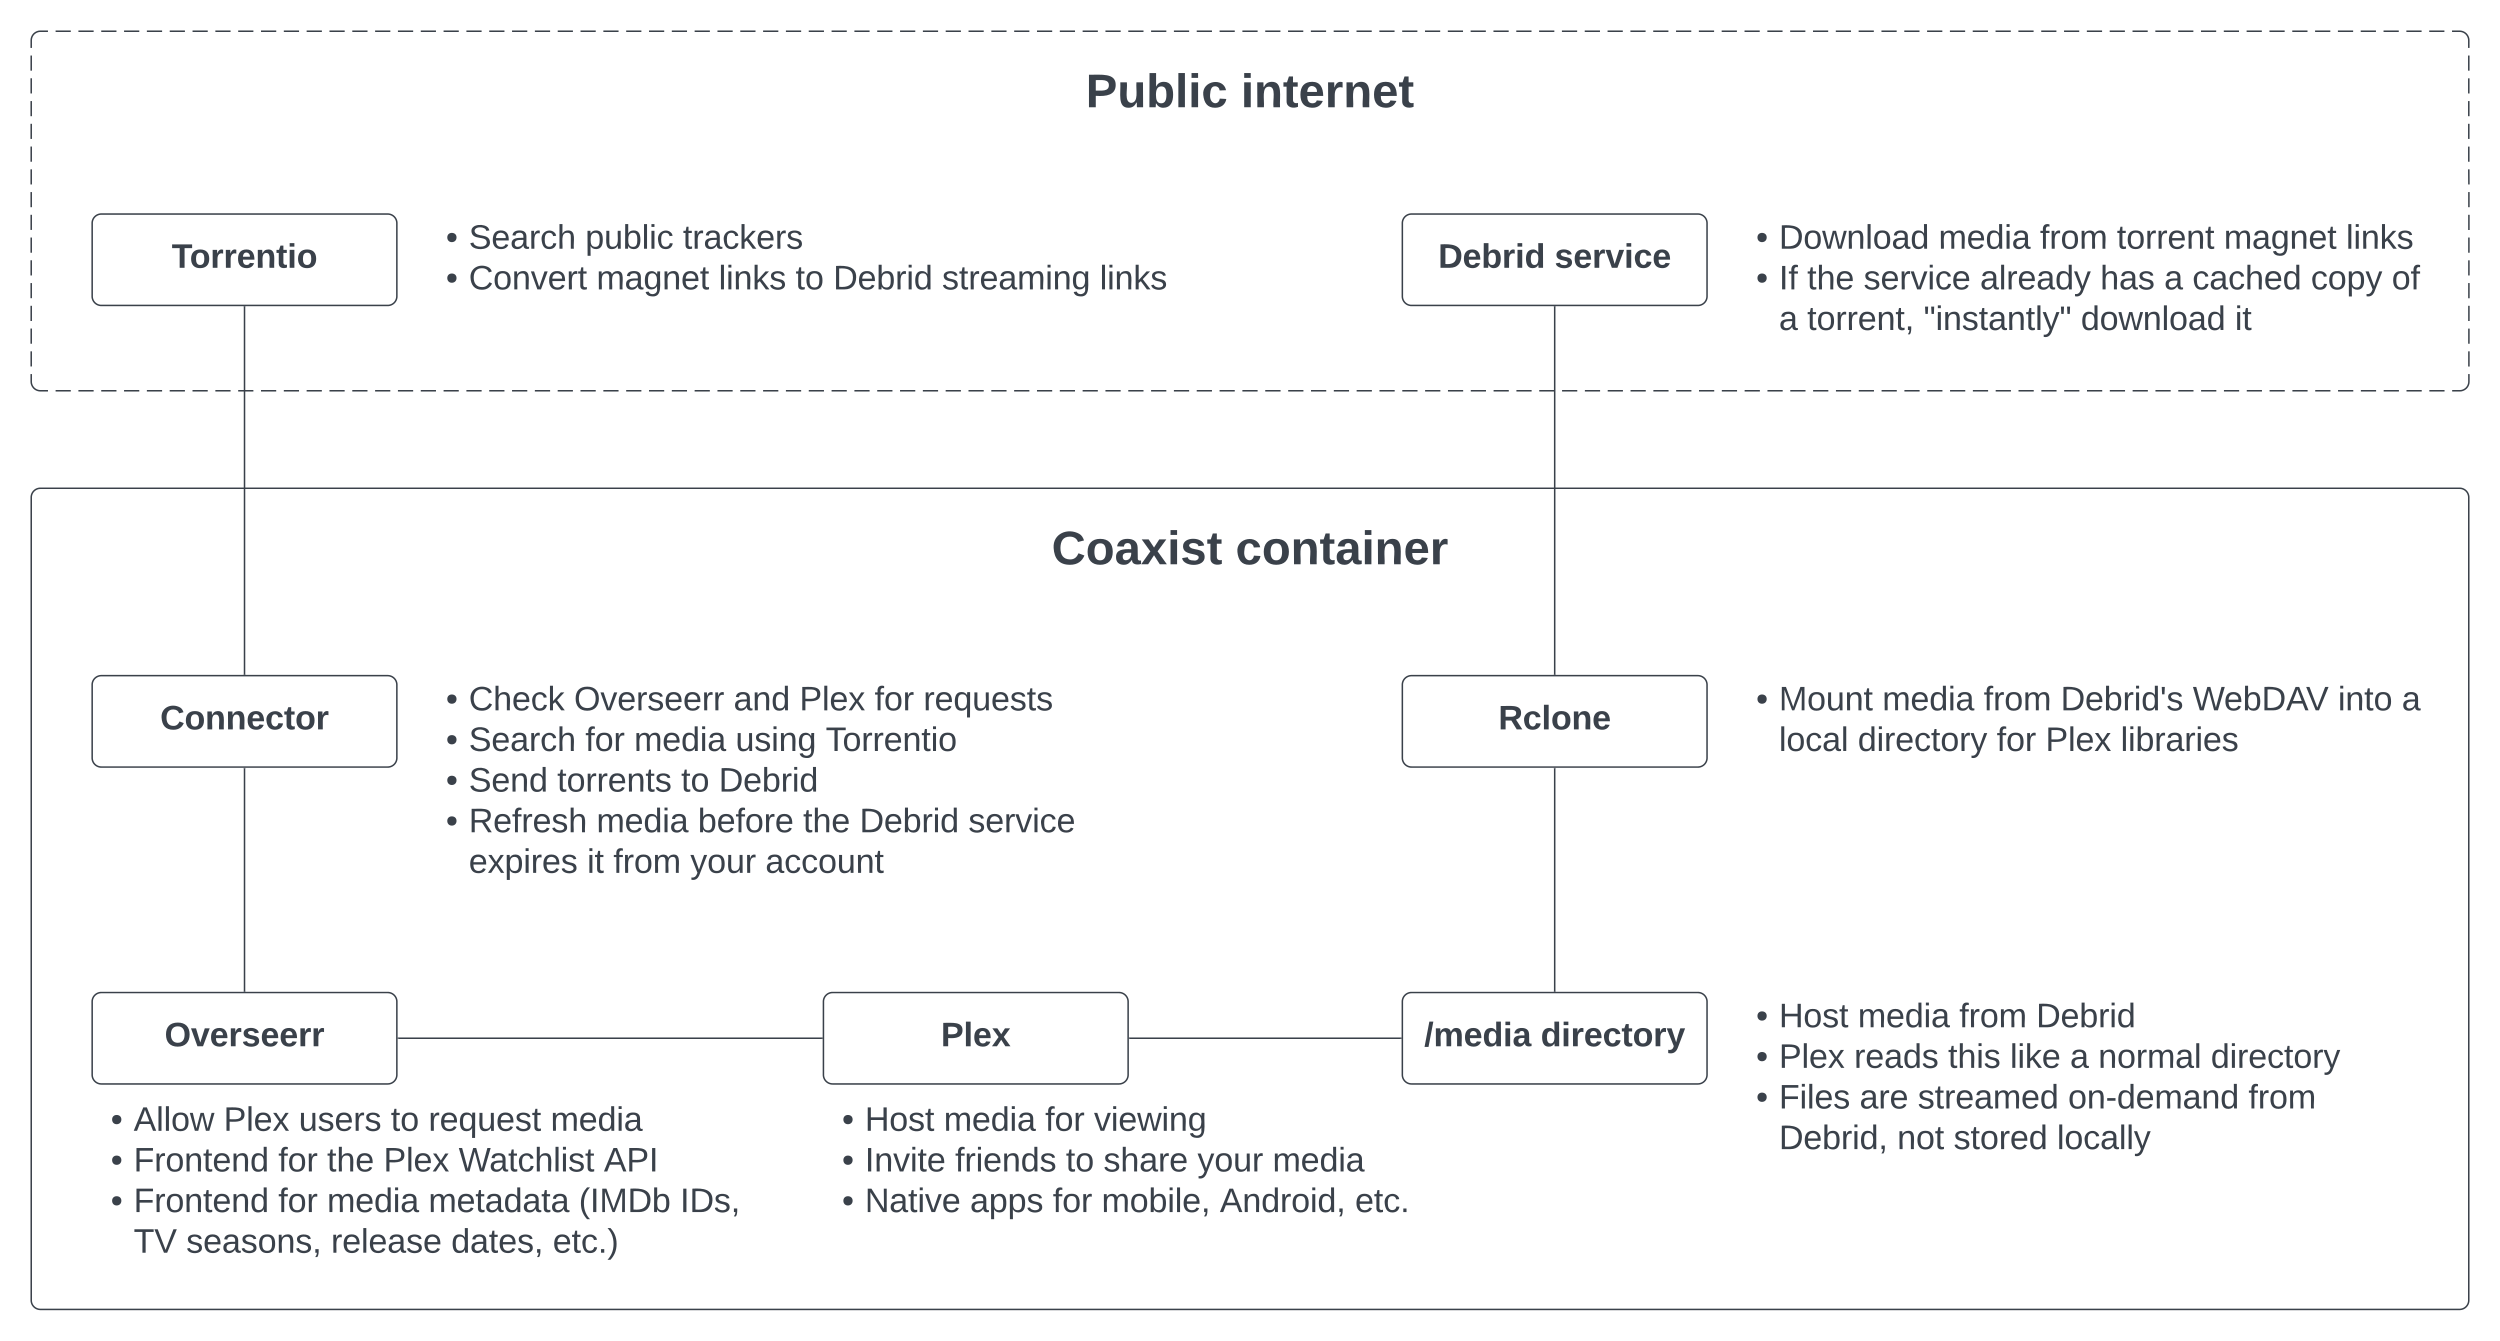 <svg xmlns="http://www.w3.org/2000/svg" xmlns:xlink="http://www.w3.org/1999/xlink" xmlns:lucid="lucid" width="1641" height="880"><g transform="translate(-1279.5 120.5)" lucid:page-tab-id="0_0"><path d="M1000-500h2000v1500H1000z" fill="#fff"/><path d="M1300-94a6 6 0 0 1 6-6h1588a6 6 0 0 1 6 6v224a6 6 0 0 1-6 6H1306a6 6 0 0 1-6-6z" fill="#fff"/><path d="M1316-100h9.97m5 0h10m4.98 0h10m4.98 0h10m4.98 0h10m5 0h9.98m5 0h9.98m5 0h9.98m5 0h9.98m5 0h10m4.98 0h10m4.98 0h10m4.98 0h10m4.98 0h10m4.98 0h10m4.98 0h10m5 0h9.97m5 0h9.98m5 0h9.98m5 0h10m4.98 0h10m5 0h9.98m5 0h9.98m5 0h9.98m5 0h9.98m5 0h9.98m5 0h9.98m5 0h9.98m5 0h10m4.98 0h10m4.98 0h10m4.98 0h10m4.98 0h10m4.98 0h10m5 0h9.97m5 0h9.98m5 0h10m5 0h9.98m5 0h9.98m5 0h9.98m5 0h9.98m5 0h9.98m5 0h9.98m5 0h9.98m5 0h9.98m5 0h10m4.98 0h10m4.98 0h10m4.98 0h10m4.98 0h10m4.98 0h10m5 0h9.97m5 0h10m5 0h9.97m5 0h10m4.98 0h10m4.98 0h10m4.98 0h10m5 0h9.98m5 0h9.98m5 0h9.98m5 0h9.98m5 0h9.98m5 0h10m4.98 0h10m4.98 0h10m4.98 0h10m4.98 0h10m4.98 0h10m5 0h9.97m5 0h9.98m5 0h10m4.98 0h10m4.98 0h10m5 0h9.98m5 0h9.98m5 0h9.98m5 0h9.98m5 0h9.98m5 0h9.98m5 0h10m4.98 0h10m4.98 0h10m4.98 0h10m4.98 0h10m4.98 0h10m4.98 0h10m5 0h9.97m5 0h9.98m5 0h10m5 0h9.98m5 0h9.98m5 0h9.98m5 0h9.98m5 0h9.98m5 0h9.98m5 0h9.98m5 0h10m4.98 0h10m4.98 0h10m4.98 0h10m4.98 0h10m4.98 0h10m4.98 0h10m5 0h9.97m5 0h5l.94.07.9.22.88.35.8.5.72.6.6.72.5.8.37.88.23.9.07.95v4.98m0 4.98v9.95m0 5v9.94m0 4.98v9.96m0 4.98v9.95m0 5v9.94m0 4.98V.58m0 4.98v9.95m0 5v9.94m0 4.98v9.96m0 4.98v9.95m0 5v9.94m0 4.98v9.96m0 4.98v9.95m0 5v9.94m0 4.98V130l-.07.94-.22.9-.35.88-.5.8-.6.72-.72.6-.8.5-.88.37-.9.23-.95.07h-5m-5 0h-9.97m-5 0h-10m-4.98 0h-10m-4.98 0h-10m-4.98 0h-10m-5 0h-9.98m-5 0h-9.98m-5 0h-9.98m-5 0h-9.98m-5 0h-9.98m-5 0h-10m-4.98 0h-10m-4.98 0h-10m-4.98 0h-10m-4.98 0h-10m-4.98 0h-10m-5 0h-9.97m-5 0h-9.98m-5 0h-10m-4.98 0h-10m-4.98 0h-10m-5 0h-9.98m-5 0h-9.98m-5 0h-9.98m-5 0h-9.98m-5 0h-9.98m-5 0h-9.98m-5 0h-10m-4.98 0h-10m-4.98 0h-10m-4.98 0h-10m-4.98 0h-10m-4.98 0h-10m-4.98 0h-10m-5 0h-9.97m-5 0h-9.98m-5 0h-10m-5 0h-9.98m-5 0h-9.98m-5 0h-9.98m-5 0h-9.98m-5 0h-9.98m-5 0h-9.98m-5 0h-9.98m-5 0h-10m-4.98 0h-10m-4.98 0h-10m-4.98 0h-10m-4.98 0h-10m-4.98 0h-10m-4.98 0h-10m-5 0H2110m-5 0h-10m-5 0h-9.97m-5 0h-10m-4.98 0h-10m-4.98 0h-10m-4.98 0h-10m-5 0h-9.98m-5 0h-9.98m-5 0h-9.98m-5 0h-9.98m-5 0h-10m-4.98 0h-10m-4.98 0h-10m-4.98 0h-10m-4.98 0h-10m-4.98 0h-10m-4.98 0h-10m-5 0h-9.97m-5 0h-9.98m-5 0h-9.98m-5 0h-10m-4.98 0h-10m-5 0h-9.98m-5 0h-9.98m-5 0h-9.98m-5 0h-9.98m-5 0h-9.98m-5 0h-9.98m-5 0h-9.98m-5 0h-10m-4.98 0h-10m-4.98 0h-10m-4.98 0h-10m-4.98 0h-10m-4.98 0h-10m-5 0h-9.97m-5 0h-9.98m-5 0h-10m-5 0h-9.98m-5 0h-9.98m-5 0h-9.98m-5 0h-9.98m-5 0h-9.98m-5 0h-9.98m-5 0h-9.98m-5 0h-9.98m-5 0h-10m-4.98 0h-10m-4.98 0h-10m-4.98 0h-10m-4.98 0h-10m-4.98 0h-10m-5 0H1316m-5 0h-5l-.94-.07-.9-.22-.88-.35-.8-.5-.72-.6-.6-.72-.5-.8-.37-.88-.23-.9-.07-.95v-4.98m0-4.98v-9.95m0-5v-9.94m0-4.98v-9.96m0-4.98V65.3m0-5v-9.94m0-4.98v-9.96m0-4.98V20.5m0-5V5.57m0-4.98v-9.96m0-4.98v-9.95m0-5v-9.94m0-4.98v-9.96m0-4.98v-9.95m0-5v-9.94m0-4.98V-94l.07-.94.22-.9.35-.88.5-.8.6-.72.72-.6.8-.5.88-.37.9-.23.95-.07h5" stroke="#3a414a" fill="none"/><path d="M1300 206a6 6 0 0 1 6-6h1588a6 6 0 0 1 6 6v527a6 6 0 0 1-6 6H1306a6 6 0 0 1-6-6zM2200 26a6 6 0 0 1 6-6h188a6 6 0 0 1 6 6v48a6 6 0 0 1-6 6h-188a6 6 0 0 1-6-6z" stroke="#3a414a" fill="#fff"/><use xlink:href="#a" transform="matrix(1,0,0,1,2205,25) translate(18.549 30.278)"/><use xlink:href="#b" transform="matrix(1,0,0,1,2205,25) translate(94.907 30.278)"/><path d="M1340 329a6 6 0 0 1 6-6h188a6 6 0 0 1 6 6v48a6 6 0 0 1-6 6h-188a6 6 0 0 1-6-6z" stroke="#3a414a" fill="#fff"/><use xlink:href="#c" transform="matrix(1,0,0,1,1345,328) translate(39.63 30.278)"/><path d="M1820 537a6 6 0 0 1 6-6h188a6 6 0 0 1 6 6v48a6 6 0 0 1-6 6h-188a6 6 0 0 1-6-6z" stroke="#3a414a" fill="#fff"/><use xlink:href="#d" transform="matrix(1,0,0,1,1825,536) translate(72.16 30.278)"/><path d="M1340 26a6 6 0 0 1 6-6h188a6 6 0 0 1 6 6v48a6 6 0 0 1-6 6h-188a6 6 0 0 1-6-6z" stroke="#3a414a" fill="#fff"/><use xlink:href="#e" transform="matrix(1,0,0,1,1345,25) translate(47.222 30.278)"/><path d="M2200 329a6 6 0 0 1 6-6h188a6 6 0 0 1 6 6v48a6 6 0 0 1-6 6h-188a6 6 0 0 1-6-6z" stroke="#3a414a" fill="#fff"/><use xlink:href="#f" transform="matrix(1,0,0,1,2205,328) translate(58.056 30.278)"/><path d="M1340 537a6 6 0 0 1 6-6h188a6 6 0 0 1 6 6v48a6 6 0 0 1-6 6h-188a6 6 0 0 1-6-6z" stroke="#3a414a" fill="#fff"/><use xlink:href="#g" transform="matrix(1,0,0,1,1345,536) translate(42.531 30.278)"/><path d="M1300 226a6 6 0 0 1 6-6h1588a6 6 0 0 1 6 6v48a6 6 0 0 1-6 6H1306a6 6 0 0 1-6-6z" stroke="#000" stroke-opacity="0" fill="#fff" fill-opacity="0"/><use xlink:href="#h" transform="matrix(1,0,0,1,1305,225) translate(664.809 24.889)"/><use xlink:href="#i" transform="matrix(1,0,0,1,1305,225) translate(785.537 24.889)"/><path d="M2200 537a6 6 0 0 1 6-6h188a6 6 0 0 1 6 6v48a6 6 0 0 1-6 6h-188a6 6 0 0 1-6-6z" stroke="#3a414a" fill="#fff"/><use xlink:href="#j" transform="matrix(1,0,0,1,2205,536) translate(9.321 30.278)"/><use xlink:href="#k" transform="matrix(1,0,0,1,2205,536) translate(85.802 30.278)"/><path d="M2021 561h178" stroke="#3a414a" fill="none"/><path d="M2021 561.5h-.5v-1h.5zM2199.5 561.5h-.5v-1h.5z" stroke="#3a414a" stroke-width=".05" fill="#3a414a"/><path d="M2300 530V384" stroke="#3a414a" fill="none"/><path d="M2300.5 530.5h-1v-.5h1zM2300.5 384h-1v-.5h1z" stroke="#3a414a" stroke-width=".05" fill="#3a414a"/><path d="M2300 322V81" stroke="#3a414a" fill="none"/><path d="M2300.5 322.5h-1v-.5h1zM2300.5 81h-1v-.5h1z" stroke="#3a414a" stroke-width=".05" fill="#3a414a"/><path d="M1440 322V81" stroke="#3a414a" fill="none"/><path d="M1440.5 322.5h-1v-.5h1zM1440.5 81h-1v-.5h1z" stroke="#3a414a" stroke-width=".05" fill="#3a414a"/><path d="M1440 530V384" stroke="#3a414a" fill="none"/><path d="M1440.5 530.5h-1v-.5h1zM1440.5 384h-1v-.5h1z" stroke="#3a414a" stroke-width=".05" fill="#3a414a"/><path d="M1819 561h-278" stroke="#3a414a" fill="none"/><path d="M1819.5 561.5h-.5v-1h.5zM1541 561.5h-.5v-1h.5z" stroke="#3a414a" stroke-width=".05" fill="#3a414a"/><path d="M1300-74a6 6 0 0 1 6-6h1588a6 6 0 0 1 6 6v48a6 6 0 0 1-6 6H1306a6 6 0 0 1-6-6z" stroke="#000" stroke-opacity="0" fill="#fff" fill-opacity="0"/><use xlink:href="#l" transform="matrix(1,0,0,1,1305,-75) translate(687.235 24.889)"/><use xlink:href="#m" transform="matrix(1,0,0,1,1305,-75) translate(789.037 24.889)"/><path d="M1560 26a6 6 0 0 1 6-6h528a6 6 0 0 1 6 6v88a6 6 0 0 1-6 6h-528a6 6 0 0 1-6-6z" stroke="#000" stroke-opacity="0" fill="#fff" fill-opacity="0"/><use xlink:href="#n" transform="matrix(1,0,0,1,1565,25) translate(7.222 17.778)"/><use xlink:href="#o" transform="matrix(1,0,0,1,1565,25) translate(22.222 17.778)"/><use xlink:href="#p" transform="matrix(1,0,0,1,1565,25) translate(98.704 17.778)"/><use xlink:href="#q" transform="matrix(1,0,0,1,1565,25) translate(162.778 17.778)"/><use xlink:href="#n" transform="matrix(1,0,0,1,1565,25) translate(7.222 44.444)"/><use xlink:href="#r" transform="matrix(1,0,0,1,1565,25) translate(22.222 44.444)"/><use xlink:href="#s" transform="matrix(1,0,0,1,1565,25) translate(106.049 44.444)"/><use xlink:href="#t" transform="matrix(1,0,0,1,1565,25) translate(186.235 44.444)"/><use xlink:href="#u" transform="matrix(1,0,0,1,1565,25) translate(236.728 44.444)"/><use xlink:href="#v" transform="matrix(1,0,0,1,1565,25) translate(261.42 44.444)"/><use xlink:href="#w" transform="matrix(1,0,0,1,1565,25) translate(332.84 44.444)"/><use xlink:href="#x" transform="matrix(1,0,0,1,1565,25) translate(436.358 44.444)"/><path d="M2420 26a6 6 0 0 1 6-6h448a6 6 0 0 1 6 6v88a6 6 0 0 1-6 6h-448a6 6 0 0 1-6-6z" stroke="#000" stroke-opacity="0" fill="#fff" fill-opacity="0"/><g><use xlink:href="#n" transform="matrix(1,0,0,1,2425,25) translate(7.222 17.778)"/><use xlink:href="#y" transform="matrix(1,0,0,1,2425,25) translate(22.222 17.778)"/><use xlink:href="#z" transform="matrix(1,0,0,1,2425,25) translate(126.975 17.778)"/><use xlink:href="#A" transform="matrix(1,0,0,1,2425,25) translate(193.519 17.778)"/><use xlink:href="#B" transform="matrix(1,0,0,1,2425,25) translate(244.012 17.778)"/><use xlink:href="#s" transform="matrix(1,0,0,1,2425,25) translate(314.259 17.778)"/><use xlink:href="#C" transform="matrix(1,0,0,1,2425,25) translate(394.444 17.778)"/><use xlink:href="#n" transform="matrix(1,0,0,1,2425,25) translate(7.222 44.444)"/><use xlink:href="#D" transform="matrix(1,0,0,1,2425,25) translate(22.222 44.444)"/><use xlink:href="#E" transform="matrix(1,0,0,1,2425,25) translate(40.741 44.444)"/><use xlink:href="#F" transform="matrix(1,0,0,1,2425,25) translate(77.778 44.444)"/><use xlink:href="#G" transform="matrix(1,0,0,1,2425,25) translate(154.198 44.444)"/><use xlink:href="#H" transform="matrix(1,0,0,1,2425,25) translate(233.086 44.444)"/><use xlink:href="#I" transform="matrix(1,0,0,1,2425,25) translate(275.062 44.444)"/><use xlink:href="#J" transform="matrix(1,0,0,1,2425,25) translate(293.58 44.444)"/><use xlink:href="#K" transform="matrix(1,0,0,1,2425,25) translate(371.358 44.444)"/><use xlink:href="#L" transform="matrix(1,0,0,1,2425,25) translate(424.444 44.444)"/><use xlink:href="#I" transform="matrix(1,0,0,1,2425,25) translate(22.222 71.111)"/><use xlink:href="#M" transform="matrix(1,0,0,1,2425,25) translate(40.741 71.111)"/><use xlink:href="#N" transform="matrix(1,0,0,1,2425,25) translate(117.16 71.111)"/><use xlink:href="#O" transform="matrix(1,0,0,1,2425,25) translate(220.37 71.111)"/><use xlink:href="#P" transform="matrix(1,0,0,1,2425,25) translate(321.481 71.111)"/></g><path d="M1560 329a6 6 0 0 1 6-6h428a6 6 0 0 1 6 6v158a6 6 0 0 1-6 6h-428a6 6 0 0 1-6-6z" stroke="#000" stroke-opacity="0" fill="#fff" fill-opacity="0"/><g><use xlink:href="#n" transform="matrix(1,0,0,1,1565,328) translate(7.222 17.778)"/><use xlink:href="#Q" transform="matrix(1,0,0,1,1565,328) translate(22.222 17.778)"/><use xlink:href="#R" transform="matrix(1,0,0,1,1565,328) translate(91.296 17.778)"/><use xlink:href="#S" transform="matrix(1,0,0,1,1565,328) translate(196.049 17.778)"/><use xlink:href="#T" transform="matrix(1,0,0,1,1565,328) translate(239.259 17.778)"/><use xlink:href="#U" transform="matrix(1,0,0,1,1565,328) translate(288.58 17.778)"/><use xlink:href="#V" transform="matrix(1,0,0,1,1565,328) translate(320.617 17.778)"/><use xlink:href="#n" transform="matrix(1,0,0,1,1565,328) translate(7.222 44.444)"/><use xlink:href="#o" transform="matrix(1,0,0,1,1565,328) translate(22.222 44.444)"/><use xlink:href="#U" transform="matrix(1,0,0,1,1565,328) translate(98.704 44.444)"/><use xlink:href="#z" transform="matrix(1,0,0,1,1565,328) translate(130.741 44.444)"/><use xlink:href="#W" transform="matrix(1,0,0,1,1565,328) translate(197.284 44.444)"/><use xlink:href="#X" transform="matrix(1,0,0,1,1565,328) translate(256.481 44.444)"/><use xlink:href="#n" transform="matrix(1,0,0,1,1565,328) translate(7.222 71.111)"/><use xlink:href="#Y" transform="matrix(1,0,0,1,1565,328) translate(22.222 71.111)"/><use xlink:href="#Z" transform="matrix(1,0,0,1,1565,328) translate(80.247 71.111)"/><use xlink:href="#u" transform="matrix(1,0,0,1,1565,328) translate(161.605 71.111)"/><use xlink:href="#aa" transform="matrix(1,0,0,1,1565,328) translate(186.296 71.111)"/><use xlink:href="#n" transform="matrix(1,0,0,1,1565,328) translate(7.222 97.778)"/><use xlink:href="#ab" transform="matrix(1,0,0,1,1565,328) translate(22.222 97.778)"/><use xlink:href="#z" transform="matrix(1,0,0,1,1565,328) translate(106.049 97.778)"/><use xlink:href="#ac" transform="matrix(1,0,0,1,1565,328) translate(172.593 97.778)"/><use xlink:href="#E" transform="matrix(1,0,0,1,1565,328) translate(241.667 97.778)"/><use xlink:href="#v" transform="matrix(1,0,0,1,1565,328) translate(278.704 97.778)"/><use xlink:href="#ad" transform="matrix(1,0,0,1,1565,328) translate(350.123 97.778)"/><use xlink:href="#ae" transform="matrix(1,0,0,1,1565,328) translate(22.222 124.444)"/><use xlink:href="#af" transform="matrix(1,0,0,1,1565,328) translate(99.877 124.444)"/><use xlink:href="#A" transform="matrix(1,0,0,1,1565,328) translate(117.099 124.444)"/><use xlink:href="#ag" transform="matrix(1,0,0,1,1565,328) translate(167.593 124.444)"/><use xlink:href="#ah" transform="matrix(1,0,0,1,1565,328) translate(216.914 124.444)"/></g><path d="M2420 329a6 6 0 0 1 6-6h448a6 6 0 0 1 6 6v148a6 6 0 0 1-6 6h-448a6 6 0 0 1-6-6z" stroke="#000" stroke-opacity="0" fill="#fff" fill-opacity="0"/><g><use xlink:href="#n" transform="matrix(1,0,0,1,2425,328) translate(7.222 17.778)"/><use xlink:href="#ai" transform="matrix(1,0,0,1,2425,328) translate(22.222 17.778)"/><use xlink:href="#z" transform="matrix(1,0,0,1,2425,328) translate(90.062 17.778)"/><use xlink:href="#A" transform="matrix(1,0,0,1,2425,328) translate(156.605 17.778)"/><use xlink:href="#aj" transform="matrix(1,0,0,1,2425,328) translate(207.099 17.778)"/><use xlink:href="#ak" transform="matrix(1,0,0,1,2425,328) translate(293.827 17.778)"/><use xlink:href="#al" transform="matrix(1,0,0,1,2425,328) translate(389.136 17.778)"/><use xlink:href="#am" transform="matrix(1,0,0,1,2425,328) translate(431.049 17.778)"/><use xlink:href="#an" transform="matrix(1,0,0,1,2425,328) translate(22.222 44.444)"/><use xlink:href="#ao" transform="matrix(1,0,0,1,2425,328) translate(73.951 44.444)"/><use xlink:href="#U" transform="matrix(1,0,0,1,2425,328) translate(165.123 44.444)"/><use xlink:href="#T" transform="matrix(1,0,0,1,2425,328) translate(197.16 44.444)"/><use xlink:href="#ap" transform="matrix(1,0,0,1,2425,328) translate(246.481 44.444)"/></g><path d="M2420 537a6 6 0 0 1 6-6h428a6 6 0 0 1 6 6v114a6 6 0 0 1-6 6h-428a6 6 0 0 1-6-6z" stroke="#000" stroke-opacity="0" fill="#fff" fill-opacity="0"/><g><use xlink:href="#n" transform="matrix(1,0,0,1,2425,536) translate(7.222 17.778)"/><use xlink:href="#aq" transform="matrix(1,0,0,1,2425,536) translate(22.222 17.778)"/><use xlink:href="#z" transform="matrix(1,0,0,1,2425,536) translate(74.012 17.778)"/><use xlink:href="#A" transform="matrix(1,0,0,1,2425,536) translate(140.556 17.778)"/><use xlink:href="#aa" transform="matrix(1,0,0,1,2425,536) translate(191.049 17.778)"/><use xlink:href="#n" transform="matrix(1,0,0,1,2425,536) translate(7.222 44.444)"/><use xlink:href="#ar" transform="matrix(1,0,0,1,2425,536) translate(22.222 44.444)"/><use xlink:href="#as" transform="matrix(1,0,0,1,2425,536) translate(71.543 44.444)"/><use xlink:href="#at" transform="matrix(1,0,0,1,2425,536) translate(133.21 44.444)"/><use xlink:href="#au" transform="matrix(1,0,0,1,2425,536) translate(173.889 44.444)"/><use xlink:href="#I" transform="matrix(1,0,0,1,2425,536) translate(213.272 44.444)"/><use xlink:href="#av" transform="matrix(1,0,0,1,2425,536) translate(231.79 44.444)"/><use xlink:href="#aw" transform="matrix(1,0,0,1,2425,536) translate(305.679 44.444)"/><use xlink:href="#n" transform="matrix(1,0,0,1,2425,536) translate(7.222 71.111)"/><use xlink:href="#ax" transform="matrix(1,0,0,1,2425,536) translate(22.222 71.111)"/><use xlink:href="#ay" transform="matrix(1,0,0,1,2425,536) translate(75.123 71.111)"/><use xlink:href="#az" transform="matrix(1,0,0,1,2425,536) translate(113.333 71.111)"/><use xlink:href="#aA" transform="matrix(1,0,0,1,2425,536) translate(211.975 71.111)"/><use xlink:href="#aB" transform="matrix(1,0,0,1,2425,536) translate(330.37 71.111)"/><use xlink:href="#aC" transform="matrix(1,0,0,1,2425,536) translate(22.222 97.778)"/><use xlink:href="#aD" transform="matrix(1,0,0,1,2425,536) translate(99.815 97.778)"/><use xlink:href="#aE" transform="matrix(1,0,0,1,2425,536) translate(136.852 97.778)"/><use xlink:href="#aF" transform="matrix(1,0,0,1,2425,536) translate(204.691 97.778)"/></g><path d="M1340 605a6 6 0 0 1 6-6h428a6 6 0 0 1 6 6v128a6 6 0 0 1-6 6h-428a6 6 0 0 1-6-6z" stroke="#000" stroke-opacity="0" fill="#fff" fill-opacity="0"/><g><use xlink:href="#n" transform="matrix(1,0,0,1,1345,604) translate(7.222 17.778)"/><use xlink:href="#aG" transform="matrix(1,0,0,1,1345,604) translate(22.222 17.778)"/><use xlink:href="#T" transform="matrix(1,0,0,1,1345,604) translate(81.296 17.778)"/><use xlink:href="#aH" transform="matrix(1,0,0,1,1345,604) translate(130.617 17.778)"/><use xlink:href="#u" transform="matrix(1,0,0,1,1345,604) translate(191.049 17.778)"/><use xlink:href="#aI" transform="matrix(1,0,0,1,1345,604) translate(215.741 17.778)"/><use xlink:href="#aJ" transform="matrix(1,0,0,1,1345,604) translate(295.926 17.778)"/><use xlink:href="#n" transform="matrix(1,0,0,1,1345,604) translate(7.222 44.444)"/><use xlink:href="#aK" transform="matrix(1,0,0,1,1345,604) translate(22.222 44.444)"/><use xlink:href="#U" transform="matrix(1,0,0,1,1345,604) translate(117.16 44.444)"/><use xlink:href="#E" transform="matrix(1,0,0,1,1345,604) translate(149.198 44.444)"/><use xlink:href="#T" transform="matrix(1,0,0,1,1345,604) translate(186.235 44.444)"/><use xlink:href="#aL" transform="matrix(1,0,0,1,1345,604) translate(235.556 44.444)"/><use xlink:href="#aM" transform="matrix(1,0,0,1,1345,604) translate(330.864 44.444)"/><use xlink:href="#n" transform="matrix(1,0,0,1,1345,604) translate(7.222 71.111)"/><use xlink:href="#aK" transform="matrix(1,0,0,1,1345,604) translate(22.222 71.111)"/><use xlink:href="#U" transform="matrix(1,0,0,1,1345,604) translate(117.16 71.111)"/><use xlink:href="#z" transform="matrix(1,0,0,1,1345,604) translate(149.198 71.111)"/><use xlink:href="#aN" transform="matrix(1,0,0,1,1345,604) translate(215.741 71.111)"/><use xlink:href="#aO" transform="matrix(1,0,0,1,1345,604) translate(314.444 71.111)"/><use xlink:href="#aP" transform="matrix(1,0,0,1,1345,604) translate(380.926 71.111)"/><use xlink:href="#aQ" transform="matrix(1,0,0,1,1345,604) translate(22.222 97.778)"/><use xlink:href="#aR" transform="matrix(1,0,0,1,1345,604) translate(56.728 97.778)"/><use xlink:href="#aS" transform="matrix(1,0,0,1,1345,604) translate(151.79 97.778)"/><use xlink:href="#aT" transform="matrix(1,0,0,1,1345,604) translate(230.679 97.778)"/><use xlink:href="#aU" transform="matrix(1,0,0,1,1345,604) translate(297.346 97.778)"/></g><path d="M1820 605a6 6 0 0 1 6-6h428a6 6 0 0 1 6 6v128a6 6 0 0 1-6 6h-428a6 6 0 0 1-6-6z" stroke="#000" stroke-opacity="0" fill="#fff" fill-opacity="0"/><g><use xlink:href="#n" transform="matrix(1,0,0,1,1825,604) translate(7.222 17.778)"/><use xlink:href="#aq" transform="matrix(1,0,0,1,1825,604) translate(22.222 17.778)"/><use xlink:href="#z" transform="matrix(1,0,0,1,1825,604) translate(74.012 17.778)"/><use xlink:href="#U" transform="matrix(1,0,0,1,1825,604) translate(140.556 17.778)"/><use xlink:href="#aV" transform="matrix(1,0,0,1,1825,604) translate(172.593 17.778)"/><use xlink:href="#n" transform="matrix(1,0,0,1,1825,604) translate(7.222 44.444)"/><use xlink:href="#aW" transform="matrix(1,0,0,1,1825,604) translate(22.222 44.444)"/><use xlink:href="#aX" transform="matrix(1,0,0,1,1825,604) translate(81.42 44.444)"/><use xlink:href="#u" transform="matrix(1,0,0,1,1825,604) translate(154.136 44.444)"/><use xlink:href="#aY" transform="matrix(1,0,0,1,1825,604) translate(178.827 44.444)"/><use xlink:href="#ag" transform="matrix(1,0,0,1,1825,604) translate(240.494 44.444)"/><use xlink:href="#aJ" transform="matrix(1,0,0,1,1825,604) translate(289.815 44.444)"/><use xlink:href="#n" transform="matrix(1,0,0,1,1825,604) translate(7.222 71.111)"/><use xlink:href="#aZ" transform="matrix(1,0,0,1,1825,604) translate(22.222 71.111)"/><use xlink:href="#ba" transform="matrix(1,0,0,1,1825,604) translate(91.235 71.111)"/><use xlink:href="#U" transform="matrix(1,0,0,1,1825,604) translate(145.556 71.111)"/><use xlink:href="#bb" transform="matrix(1,0,0,1,1825,604) translate(177.593 71.111)"/><use xlink:href="#bc" transform="matrix(1,0,0,1,1825,604) translate(255.185 71.111)"/><use xlink:href="#bd" transform="matrix(1,0,0,1,1825,604) translate(343.951 71.111)"/></g><defs><path fill="#3a414a" d="M24-248c120-7 223 5 221 122C244-46 201 0 124 0H24v-248zM76-40c74 7 117-18 117-86 0-67-45-88-117-82v168" id="be"/><path fill="#3a414a" d="M185-48c-13 30-37 53-82 52C43 2 14-33 14-96s30-98 90-98c62 0 83 45 84 108H66c0 31 8 55 39 56 18 0 30-7 34-22zm-45-69c5-46-57-63-70-21-2 6-4 13-4 21h74" id="bf"/><path fill="#3a414a" d="M135-194c52 0 70 43 70 98 0 56-19 99-73 100-30 1-46-15-58-35L72 0H24l1-261h50v104c11-23 29-37 60-37zM114-30c31 0 40-27 40-66 0-37-7-63-39-63s-41 28-41 65c0 36 8 64 40 64" id="bg"/><path fill="#3a414a" d="M135-150c-39-12-60 13-60 57V0H25l-1-190h47c2 13-1 29 3 40 6-28 27-53 61-41v41" id="bh"/><path fill="#3a414a" d="M25-224v-37h50v37H25zM25 0v-190h50V0H25" id="bi"/><path fill="#3a414a" d="M88-194c31-1 46 15 58 34l-1-101h50l1 261h-48c-2-10 0-23-3-31C134-8 116 4 84 4 32 4 16-41 15-95c0-56 19-97 73-99zm17 164c33 0 40-30 41-66 1-37-9-64-41-64s-38 30-39 65c0 43 13 65 39 65" id="bj"/><g id="a"><use transform="matrix(0.062,0,0,0.062,0,0)" xlink:href="#be"/><use transform="matrix(0.062,0,0,0.062,15.988,0)" xlink:href="#bf"/><use transform="matrix(0.062,0,0,0.062,28.333,0)" xlink:href="#bg"/><use transform="matrix(0.062,0,0,0.062,41.852,0)" xlink:href="#bh"/><use transform="matrix(0.062,0,0,0.062,50.494,0)" xlink:href="#bi"/><use transform="matrix(0.062,0,0,0.062,56.667,0)" xlink:href="#bj"/></g><path fill="#3a414a" d="M137-138c1-29-70-34-71-4 15 46 118 7 119 86 1 83-164 76-172 9l43-7c4 19 20 25 44 25 33 8 57-30 24-41C81-84 22-81 20-136c-2-80 154-74 161-7" id="bk"/><path fill="#3a414a" d="M128 0H69L1-190h53L99-40l48-150h52" id="bl"/><path fill="#3a414a" d="M190-63c-7 42-38 67-86 67-59 0-84-38-90-98-12-110 154-137 174-36l-49 2c-2-19-15-32-35-32-30 0-35 28-38 64-6 74 65 87 74 30" id="bm"/><g id="b"><use transform="matrix(0.062,0,0,0.062,0,0)" xlink:href="#bk"/><use transform="matrix(0.062,0,0,0.062,12.346,0)" xlink:href="#bf"/><use transform="matrix(0.062,0,0,0.062,24.691,0)" xlink:href="#bh"/><use transform="matrix(0.062,0,0,0.062,33.333,0)" xlink:href="#bl"/><use transform="matrix(0.062,0,0,0.062,45.679,0)" xlink:href="#bi"/><use transform="matrix(0.062,0,0,0.062,51.852,0)" xlink:href="#bm"/><use transform="matrix(0.062,0,0,0.062,64.198,0)" xlink:href="#bf"/></g><path fill="#3a414a" d="M67-125c0 53 21 87 73 88 37 1 54-22 65-47l45 17C233-25 199 4 140 4 58 4 20-42 15-125 8-235 124-281 211-232c18 10 29 29 36 50l-46 12c-8-25-30-41-62-41-52 0-71 34-72 86" id="bn"/><path fill="#3a414a" d="M110-194c64 0 96 36 96 99 0 64-35 99-97 99-61 0-95-36-95-99 0-62 34-99 96-99zm-1 164c35 0 45-28 45-65 0-40-10-65-43-65-34 0-45 26-45 65 0 36 10 65 43 65" id="bo"/><path fill="#3a414a" d="M135-194c87-1 58 113 63 194h-50c-7-57 23-157-34-157-59 0-34 97-39 157H25l-1-190h47c2 12-1 28 3 38 12-26 28-41 61-42" id="bp"/><path fill="#3a414a" d="M115-3C79 11 28 4 28-45v-112H4v-33h27l15-45h31v45h36v33H77v99c-1 23 16 31 38 25v30" id="bq"/><g id="c"><use transform="matrix(0.062,0,0,0.062,0,0)" xlink:href="#bn"/><use transform="matrix(0.062,0,0,0.062,15.988,0)" xlink:href="#bo"/><use transform="matrix(0.062,0,0,0.062,29.506,0)" xlink:href="#bp"/><use transform="matrix(0.062,0,0,0.062,43.025,0)" xlink:href="#bp"/><use transform="matrix(0.062,0,0,0.062,56.543,0)" xlink:href="#bf"/><use transform="matrix(0.062,0,0,0.062,68.889,0)" xlink:href="#bm"/><use transform="matrix(0.062,0,0,0.062,81.235,0)" xlink:href="#bq"/><use transform="matrix(0.062,0,0,0.062,88.58,0)" xlink:href="#bo"/><use transform="matrix(0.062,0,0,0.062,102.099,0)" xlink:href="#bh"/></g><path fill="#3a414a" d="M24-248c93 1 206-16 204 79-1 75-69 88-152 82V0H24v-248zm52 121c47 0 100 7 100-41 0-47-54-39-100-39v80" id="br"/><path fill="#3a414a" d="M25 0v-261h50V0H25" id="bs"/><path fill="#3a414a" d="M144 0l-44-69L55 0H2l70-98-66-92h53l41 62 40-62h54l-67 91 71 99h-54" id="bt"/><g id="d"><use transform="matrix(0.062,0,0,0.062,0,0)" xlink:href="#br"/><use transform="matrix(0.062,0,0,0.062,14.815,0)" xlink:href="#bs"/><use transform="matrix(0.062,0,0,0.062,20.988,0)" xlink:href="#bf"/><use transform="matrix(0.062,0,0,0.062,33.333,0)" xlink:href="#bt"/></g><path fill="#3a414a" d="M136-208V0H84v-208H4v-40h212v40h-80" id="bu"/><g id="e"><use transform="matrix(0.062,0,0,0.062,0,0)" xlink:href="#bu"/><use transform="matrix(0.062,0,0,0.062,11.852,0)" xlink:href="#bo"/><use transform="matrix(0.062,0,0,0.062,25.37,0)" xlink:href="#bh"/><use transform="matrix(0.062,0,0,0.062,34.012,0)" xlink:href="#bh"/><use transform="matrix(0.062,0,0,0.062,42.654,0)" xlink:href="#bf"/><use transform="matrix(0.062,0,0,0.062,55,0)" xlink:href="#bp"/><use transform="matrix(0.062,0,0,0.062,68.519,0)" xlink:href="#bq"/><use transform="matrix(0.062,0,0,0.062,75.864,0)" xlink:href="#bi"/><use transform="matrix(0.062,0,0,0.062,82.037,0)" xlink:href="#bo"/></g><path fill="#3a414a" d="M240-174c0 40-23 61-54 70L253 0h-59l-57-94H76V0H24v-248c93 4 217-23 216 74zM76-134c48-2 112 12 112-38 0-48-66-32-112-35v73" id="bv"/><g id="f"><use transform="matrix(0.062,0,0,0.062,0,0)" xlink:href="#bv"/><use transform="matrix(0.062,0,0,0.062,15.988,0)" xlink:href="#bm"/><use transform="matrix(0.062,0,0,0.062,28.333,0)" xlink:href="#bs"/><use transform="matrix(0.062,0,0,0.062,34.506,0)" xlink:href="#bo"/><use transform="matrix(0.062,0,0,0.062,48.025,0)" xlink:href="#bp"/><use transform="matrix(0.062,0,0,0.062,61.543,0)" xlink:href="#bf"/></g><path fill="#3a414a" d="M140-251c80 0 125 45 125 126S219 4 139 4C58 4 15-44 15-125s44-126 125-126zm-1 214c52 0 73-35 73-88 0-50-21-86-72-86-52 0-73 35-73 86s22 88 72 88" id="bw"/><g id="g"><use transform="matrix(0.062,0,0,0.062,0,0)" xlink:href="#bw"/><use transform="matrix(0.062,0,0,0.062,17.284,0)" xlink:href="#bl"/><use transform="matrix(0.062,0,0,0.062,29.63,0)" xlink:href="#bf"/><use transform="matrix(0.062,0,0,0.062,41.975,0)" xlink:href="#bh"/><use transform="matrix(0.062,0,0,0.062,50.617,0)" xlink:href="#bk"/><use transform="matrix(0.062,0,0,0.062,62.963,0)" xlink:href="#bf"/><use transform="matrix(0.062,0,0,0.062,75.309,0)" xlink:href="#bf"/><use transform="matrix(0.062,0,0,0.062,87.654,0)" xlink:href="#bh"/><use transform="matrix(0.062,0,0,0.062,96.296,0)" xlink:href="#bh"/></g><path fill="#3a414a" d="M133-34C117-15 103 5 69 4 32 3 11-16 11-54c-1-60 55-63 116-61 1-26-3-47-28-47-18 1-26 9-28 27l-52-2c7-38 36-58 82-57s74 22 75 68l1 82c-1 14 12 18 25 15v27c-30 8-71 5-69-32zm-48 3c29 0 43-24 42-57-32 0-66-3-65 30 0 17 8 27 23 27" id="bx"/><g id="h"><use transform="matrix(0.086,0,0,0.086,0,0)" xlink:href="#bn"/><use transform="matrix(0.086,0,0,0.086,22.383,0)" xlink:href="#bo"/><use transform="matrix(0.086,0,0,0.086,41.309,0)" xlink:href="#bx"/><use transform="matrix(0.086,0,0,0.086,58.593,0)" xlink:href="#bt"/><use transform="matrix(0.086,0,0,0.086,75.877,0)" xlink:href="#bi"/><use transform="matrix(0.086,0,0,0.086,84.519,0)" xlink:href="#bk"/><use transform="matrix(0.086,0,0,0.086,101.802,0)" xlink:href="#bq"/></g><g id="i"><use transform="matrix(0.086,0,0,0.086,0,0)" xlink:href="#bm"/><use transform="matrix(0.086,0,0,0.086,17.284,0)" xlink:href="#bo"/><use transform="matrix(0.086,0,0,0.086,36.21,0)" xlink:href="#bp"/><use transform="matrix(0.086,0,0,0.086,55.136,0)" xlink:href="#bq"/><use transform="matrix(0.086,0,0,0.086,65.42,0)" xlink:href="#bx"/><use transform="matrix(0.086,0,0,0.086,82.704,0)" xlink:href="#bi"/><use transform="matrix(0.086,0,0,0.086,91.346,0)" xlink:href="#bp"/><use transform="matrix(0.086,0,0,0.086,110.272,0)" xlink:href="#bf"/><use transform="matrix(0.086,0,0,0.086,127.556,0)" xlink:href="#bh"/></g><path fill="#3a414a" d="M4 7l51-268h42L46 7H4" id="by"/><path fill="#3a414a" d="M220-157c-53 9-28 100-34 157h-49v-107c1-27-5-49-29-50C55-147 81-57 75 0H25l-1-190h47c2 12-1 28 3 38 10-53 101-56 108 0 13-22 24-43 59-42 82 1 51 116 57 194h-49v-107c-1-25-5-48-29-50" id="bz"/><g id="j"><use transform="matrix(0.062,0,0,0.062,0,0)" xlink:href="#by"/><use transform="matrix(0.062,0,0,0.062,6.173,0)" xlink:href="#bz"/><use transform="matrix(0.062,0,0,0.062,25.926,0)" xlink:href="#bf"/><use transform="matrix(0.062,0,0,0.062,38.272,0)" xlink:href="#bj"/><use transform="matrix(0.062,0,0,0.062,51.79,0)" xlink:href="#bi"/><use transform="matrix(0.062,0,0,0.062,57.963,0)" xlink:href="#bx"/></g><path fill="#3a414a" d="M123 10C108 53 80 86 19 72V37c35 8 53-11 59-39L3-190h52l48 148c12-52 28-100 44-148h51" id="bA"/><g id="k"><use transform="matrix(0.062,0,0,0.062,0,0)" xlink:href="#bj"/><use transform="matrix(0.062,0,0,0.062,13.519,0)" xlink:href="#bi"/><use transform="matrix(0.062,0,0,0.062,19.691,0)" xlink:href="#bh"/><use transform="matrix(0.062,0,0,0.062,28.333,0)" xlink:href="#bf"/><use transform="matrix(0.062,0,0,0.062,40.679,0)" xlink:href="#bm"/><use transform="matrix(0.062,0,0,0.062,53.025,0)" xlink:href="#bq"/><use transform="matrix(0.062,0,0,0.062,60.37,0)" xlink:href="#bo"/><use transform="matrix(0.062,0,0,0.062,73.889,0)" xlink:href="#bh"/><use transform="matrix(0.062,0,0,0.062,82.531,0)" xlink:href="#bA"/></g><path fill="#3a414a" d="M85 4C-2 5 27-109 22-190h50c7 57-23 150 33 157 60-5 35-97 40-157h50l1 190h-47c-2-12 1-28-3-38-12 25-28 42-61 42" id="bB"/><g id="l"><use transform="matrix(0.086,0,0,0.086,0,0)" xlink:href="#br"/><use transform="matrix(0.086,0,0,0.086,20.741,0)" xlink:href="#bB"/><use transform="matrix(0.086,0,0,0.086,39.667,0)" xlink:href="#bg"/><use transform="matrix(0.086,0,0,0.086,58.593,0)" xlink:href="#bs"/><use transform="matrix(0.086,0,0,0.086,67.235,0)" xlink:href="#bi"/><use transform="matrix(0.086,0,0,0.086,75.877,0)" xlink:href="#bm"/></g><g id="m"><use transform="matrix(0.086,0,0,0.086,0,0)" xlink:href="#bi"/><use transform="matrix(0.086,0,0,0.086,8.642,0)" xlink:href="#bp"/><use transform="matrix(0.086,0,0,0.086,27.568,0)" xlink:href="#bq"/><use transform="matrix(0.086,0,0,0.086,37.852,0)" xlink:href="#bf"/><use transform="matrix(0.086,0,0,0.086,55.136,0)" xlink:href="#bh"/><use transform="matrix(0.086,0,0,0.086,67.235,0)" xlink:href="#bp"/><use transform="matrix(0.086,0,0,0.086,86.16,0)" xlink:href="#bf"/><use transform="matrix(0.086,0,0,0.086,103.444,0)" xlink:href="#bq"/></g><path fill="#3a414a" d="M62-168c30 0 50 19 50 48S92-70 62-70c-29 0-48-21-48-50s20-48 48-48" id="bC"/><use transform="matrix(0.062,0,0,0.062,0,0)" xlink:href="#bC" id="n"/><path fill="#3a414a" d="M185-189c-5-48-123-54-124 2 14 75 158 14 163 119 3 78-121 87-175 55-17-10-28-26-33-46l33-7c5 56 141 63 141-1 0-78-155-14-162-118-5-82 145-84 179-34 5 7 8 16 11 25" id="bD"/><path fill="#3a414a" d="M100-194c63 0 86 42 84 106H49c0 40 14 67 53 68 26 1 43-12 49-29l28 8c-11 28-37 45-77 45C44 4 14-33 15-96c1-61 26-98 85-98zm52 81c6-60-76-77-97-28-3 7-6 17-6 28h103" id="bE"/><path fill="#3a414a" d="M141-36C126-15 110 5 73 4 37 3 15-17 15-53c-1-64 63-63 125-63 3-35-9-54-41-54-24 1-41 7-42 31l-33-3c5-37 33-52 76-52 45 0 72 20 72 64v82c-1 20 7 32 28 27v20c-31 9-61-2-59-35zM48-53c0 20 12 33 32 33 41-3 63-29 60-74-43 2-92-5-92 41" id="bF"/><path fill="#3a414a" d="M114-163C36-179 61-72 57 0H25l-1-190h30c1 12-1 29 2 39 6-27 23-49 58-41v29" id="bG"/><path fill="#3a414a" d="M96-169c-40 0-48 33-48 73s9 75 48 75c24 0 41-14 43-38l32 2c-6 37-31 61-74 61-59 0-76-41-82-99-10-93 101-131 147-64 4 7 5 14 7 22l-32 3c-4-21-16-35-41-35" id="bH"/><path fill="#3a414a" d="M106-169C34-169 62-67 57 0H25v-261h32l-1 103c12-21 28-36 61-36 89 0 53 116 60 194h-32v-121c2-32-8-49-39-48" id="bI"/><g id="o"><use transform="matrix(0.062,0,0,0.062,0,0)" xlink:href="#bD"/><use transform="matrix(0.062,0,0,0.062,14.815,0)" xlink:href="#bE"/><use transform="matrix(0.062,0,0,0.062,27.16,0)" xlink:href="#bF"/><use transform="matrix(0.062,0,0,0.062,39.506,0)" xlink:href="#bG"/><use transform="matrix(0.062,0,0,0.062,46.852,0)" xlink:href="#bH"/><use transform="matrix(0.062,0,0,0.062,57.963,0)" xlink:href="#bI"/></g><path fill="#3a414a" d="M115-194c55 1 70 41 70 98S169 2 115 4C84 4 66-9 55-30l1 105H24l-1-265h31l2 30c10-21 28-34 59-34zm-8 174c40 0 45-34 45-75s-6-73-45-74c-42 0-51 32-51 76 0 43 10 73 51 73" id="bJ"/><path fill="#3a414a" d="M84 4C-5 8 30-112 23-190h32v120c0 31 7 50 39 49 72-2 45-101 50-169h31l1 190h-30c-1-10 1-25-2-33-11 22-28 36-60 37" id="bK"/><path fill="#3a414a" d="M115-194c53 0 69 39 70 98 0 66-23 100-70 100C84 3 66-7 56-30L54 0H23l1-261h32v101c10-23 28-34 59-34zm-8 174c40 0 45-34 45-75 0-40-5-75-45-74-42 0-51 32-51 76 0 43 10 73 51 73" id="bL"/><path fill="#3a414a" d="M24 0v-261h32V0H24" id="bM"/><path fill="#3a414a" d="M24-231v-30h32v30H24zM24 0v-190h32V0H24" id="bN"/><g id="p"><use transform="matrix(0.062,0,0,0.062,0,0)" xlink:href="#bJ"/><use transform="matrix(0.062,0,0,0.062,12.346,0)" xlink:href="#bK"/><use transform="matrix(0.062,0,0,0.062,24.691,0)" xlink:href="#bL"/><use transform="matrix(0.062,0,0,0.062,37.037,0)" xlink:href="#bM"/><use transform="matrix(0.062,0,0,0.062,41.914,0)" xlink:href="#bN"/><use transform="matrix(0.062,0,0,0.062,46.79,0)" xlink:href="#bH"/></g><path fill="#3a414a" d="M59-47c-2 24 18 29 38 22v24C64 9 27 4 27-40v-127H5v-23h24l9-43h21v43h35v23H59v120" id="bO"/><path fill="#3a414a" d="M143 0L79-87 56-68V0H24v-261h32v163l83-92h37l-77 82L181 0h-38" id="bP"/><path fill="#3a414a" d="M135-143c-3-34-86-38-87 0 15 53 115 12 119 90S17 21 10-45l28-5c4 36 97 45 98 0-10-56-113-15-118-90-4-57 82-63 122-42 12 7 21 19 24 35" id="bQ"/><g id="q"><use transform="matrix(0.062,0,0,0.062,0,0)" xlink:href="#bO"/><use transform="matrix(0.062,0,0,0.062,6.173,0)" xlink:href="#bG"/><use transform="matrix(0.062,0,0,0.062,13.519,0)" xlink:href="#bF"/><use transform="matrix(0.062,0,0,0.062,25.864,0)" xlink:href="#bH"/><use transform="matrix(0.062,0,0,0.062,36.975,0)" xlink:href="#bP"/><use transform="matrix(0.062,0,0,0.062,48.086,0)" xlink:href="#bE"/><use transform="matrix(0.062,0,0,0.062,60.432,0)" xlink:href="#bG"/><use transform="matrix(0.062,0,0,0.062,67.778,0)" xlink:href="#bQ"/></g><path fill="#3a414a" d="M212-179c-10-28-35-45-73-45-59 0-87 40-87 99 0 60 29 101 89 101 43 0 62-24 78-52l27 14C228-24 195 4 139 4 59 4 22-46 18-125c-6-104 99-153 187-111 19 9 31 26 39 46" id="bR"/><path fill="#3a414a" d="M100-194c62-1 85 37 85 99 1 63-27 99-86 99S16-35 15-95c0-66 28-99 85-99zM99-20c44 1 53-31 53-75 0-43-8-75-51-75s-53 32-53 75 10 74 51 75" id="bS"/><path fill="#3a414a" d="M117-194c89-4 53 116 60 194h-32v-121c0-31-8-49-39-48C34-167 62-67 57 0H25l-1-190h30c1 10-1 24 2 32 11-22 29-35 61-36" id="bT"/><path fill="#3a414a" d="M108 0H70L1-190h34L89-25l56-165h34" id="bU"/><g id="r"><use transform="matrix(0.062,0,0,0.062,0,0)" xlink:href="#bR"/><use transform="matrix(0.062,0,0,0.062,15.988,0)" xlink:href="#bS"/><use transform="matrix(0.062,0,0,0.062,28.333,0)" xlink:href="#bT"/><use transform="matrix(0.062,0,0,0.062,40.679,0)" xlink:href="#bU"/><use transform="matrix(0.062,0,0,0.062,51.79,0)" xlink:href="#bE"/><use transform="matrix(0.062,0,0,0.062,64.136,0)" xlink:href="#bG"/><use transform="matrix(0.062,0,0,0.062,71.481,0)" xlink:href="#bO"/></g><path fill="#3a414a" d="M210-169c-67 3-38 105-44 169h-31v-121c0-29-5-50-35-48C34-165 62-65 56 0H25l-1-190h30c1 10-1 24 2 32 10-44 99-50 107 0 11-21 27-35 58-36 85-2 47 119 55 194h-31v-121c0-29-5-49-35-48" id="bV"/><path fill="#3a414a" d="M177-190C167-65 218 103 67 71c-23-6-38-20-44-43l32-5c15 47 100 32 89-28v-30C133-14 115 1 83 1 29 1 15-40 15-95c0-56 16-97 71-98 29-1 48 16 59 35 1-10 0-23 2-32h30zM94-22c36 0 50-32 50-73 0-42-14-75-50-75-39 0-46 34-46 75s6 73 46 73" id="bW"/><g id="s"><use transform="matrix(0.062,0,0,0.062,0,0)" xlink:href="#bV"/><use transform="matrix(0.062,0,0,0.062,18.457,0)" xlink:href="#bF"/><use transform="matrix(0.062,0,0,0.062,30.802,0)" xlink:href="#bW"/><use transform="matrix(0.062,0,0,0.062,43.148,0)" xlink:href="#bT"/><use transform="matrix(0.062,0,0,0.062,55.494,0)" xlink:href="#bE"/><use transform="matrix(0.062,0,0,0.062,67.84,0)" xlink:href="#bO"/></g><g id="t"><use transform="matrix(0.062,0,0,0.062,0,0)" xlink:href="#bM"/><use transform="matrix(0.062,0,0,0.062,4.877,0)" xlink:href="#bN"/><use transform="matrix(0.062,0,0,0.062,9.753,0)" xlink:href="#bT"/><use transform="matrix(0.062,0,0,0.062,22.099,0)" xlink:href="#bP"/><use transform="matrix(0.062,0,0,0.062,33.21,0)" xlink:href="#bQ"/></g><g id="u"><use transform="matrix(0.062,0,0,0.062,0,0)" xlink:href="#bO"/><use transform="matrix(0.062,0,0,0.062,6.173,0)" xlink:href="#bS"/></g><path fill="#3a414a" d="M30-248c118-7 216 8 213 122C240-48 200 0 122 0H30v-248zM63-27c89 8 146-16 146-99s-60-101-146-95v194" id="bX"/><path fill="#3a414a" d="M85-194c31 0 48 13 60 33l-1-100h32l1 261h-30c-2-10 0-23-3-31C134-8 116 4 85 4 32 4 16-35 15-94c0-66 23-100 70-100zm9 24c-40 0-46 34-46 75 0 40 6 74 45 74 42 0 51-32 51-76 0-42-9-74-50-73" id="bY"/><g id="v"><use transform="matrix(0.062,0,0,0.062,0,0)" xlink:href="#bX"/><use transform="matrix(0.062,0,0,0.062,15.988,0)" xlink:href="#bE"/><use transform="matrix(0.062,0,0,0.062,28.333,0)" xlink:href="#bL"/><use transform="matrix(0.062,0,0,0.062,40.679,0)" xlink:href="#bG"/><use transform="matrix(0.062,0,0,0.062,48.025,0)" xlink:href="#bN"/><use transform="matrix(0.062,0,0,0.062,52.901,0)" xlink:href="#bY"/></g><g id="w"><use transform="matrix(0.062,0,0,0.062,0,0)" xlink:href="#bQ"/><use transform="matrix(0.062,0,0,0.062,11.111,0)" xlink:href="#bO"/><use transform="matrix(0.062,0,0,0.062,17.284,0)" xlink:href="#bG"/><use transform="matrix(0.062,0,0,0.062,24.63,0)" xlink:href="#bE"/><use transform="matrix(0.062,0,0,0.062,36.975,0)" xlink:href="#bF"/><use transform="matrix(0.062,0,0,0.062,49.321,0)" xlink:href="#bV"/><use transform="matrix(0.062,0,0,0.062,67.778,0)" xlink:href="#bN"/><use transform="matrix(0.062,0,0,0.062,72.654,0)" xlink:href="#bT"/><use transform="matrix(0.062,0,0,0.062,85,0)" xlink:href="#bW"/></g><g id="x"><use transform="matrix(0.062,0,0,0.062,0,0)" xlink:href="#bM"/><use transform="matrix(0.062,0,0,0.062,4.877,0)" xlink:href="#bN"/><use transform="matrix(0.062,0,0,0.062,9.753,0)" xlink:href="#bT"/><use transform="matrix(0.062,0,0,0.062,22.099,0)" xlink:href="#bP"/><use transform="matrix(0.062,0,0,0.062,33.21,0)" xlink:href="#bQ"/></g><path fill="#3a414a" d="M206 0h-36l-40-164L89 0H53L-1-190h32L70-26l43-164h34l41 164 42-164h31" id="bZ"/><g id="y"><use transform="matrix(0.062,0,0,0.062,0,0)" xlink:href="#bX"/><use transform="matrix(0.062,0,0,0.062,15.988,0)" xlink:href="#bS"/><use transform="matrix(0.062,0,0,0.062,28.333,0)" xlink:href="#bZ"/><use transform="matrix(0.062,0,0,0.062,44.321,0)" xlink:href="#bT"/><use transform="matrix(0.062,0,0,0.062,56.667,0)" xlink:href="#bM"/><use transform="matrix(0.062,0,0,0.062,61.543,0)" xlink:href="#bS"/><use transform="matrix(0.062,0,0,0.062,73.889,0)" xlink:href="#bF"/><use transform="matrix(0.062,0,0,0.062,86.235,0)" xlink:href="#bY"/></g><g id="z"><use transform="matrix(0.062,0,0,0.062,0,0)" xlink:href="#bV"/><use transform="matrix(0.062,0,0,0.062,18.457,0)" xlink:href="#bE"/><use transform="matrix(0.062,0,0,0.062,30.802,0)" xlink:href="#bY"/><use transform="matrix(0.062,0,0,0.062,43.148,0)" xlink:href="#bN"/><use transform="matrix(0.062,0,0,0.062,48.025,0)" xlink:href="#bF"/></g><path fill="#3a414a" d="M101-234c-31-9-42 10-38 44h38v23H63V0H32v-167H5v-23h27c-7-52 17-82 69-68v24" id="ca"/><g id="A"><use transform="matrix(0.062,0,0,0.062,0,0)" xlink:href="#ca"/><use transform="matrix(0.062,0,0,0.062,6.173,0)" xlink:href="#bG"/><use transform="matrix(0.062,0,0,0.062,13.519,0)" xlink:href="#bS"/><use transform="matrix(0.062,0,0,0.062,25.864,0)" xlink:href="#bV"/></g><g id="B"><use transform="matrix(0.062,0,0,0.062,0,0)" xlink:href="#bO"/><use transform="matrix(0.062,0,0,0.062,6.173,0)" xlink:href="#bS"/><use transform="matrix(0.062,0,0,0.062,18.519,0)" xlink:href="#bG"/><use transform="matrix(0.062,0,0,0.062,25.864,0)" xlink:href="#bG"/><use transform="matrix(0.062,0,0,0.062,33.21,0)" xlink:href="#bE"/><use transform="matrix(0.062,0,0,0.062,45.556,0)" xlink:href="#bT"/><use transform="matrix(0.062,0,0,0.062,57.901,0)" xlink:href="#bO"/></g><g id="C"><use transform="matrix(0.062,0,0,0.062,0,0)" xlink:href="#bM"/><use transform="matrix(0.062,0,0,0.062,4.877,0)" xlink:href="#bN"/><use transform="matrix(0.062,0,0,0.062,9.753,0)" xlink:href="#bT"/><use transform="matrix(0.062,0,0,0.062,22.099,0)" xlink:href="#bP"/><use transform="matrix(0.062,0,0,0.062,33.21,0)" xlink:href="#bQ"/></g><path fill="#3a414a" d="M33 0v-248h34V0H33" id="cb"/><g id="D"><use transform="matrix(0.062,0,0,0.062,0,0)" xlink:href="#cb"/><use transform="matrix(0.062,0,0,0.062,6.173,0)" xlink:href="#ca"/></g><g id="E"><use transform="matrix(0.062,0,0,0.062,0,0)" xlink:href="#bO"/><use transform="matrix(0.062,0,0,0.062,6.173,0)" xlink:href="#bI"/><use transform="matrix(0.062,0,0,0.062,18.519,0)" xlink:href="#bE"/></g><g id="F"><use transform="matrix(0.062,0,0,0.062,0,0)" xlink:href="#bQ"/><use transform="matrix(0.062,0,0,0.062,11.111,0)" xlink:href="#bE"/><use transform="matrix(0.062,0,0,0.062,23.457,0)" xlink:href="#bG"/><use transform="matrix(0.062,0,0,0.062,30.802,0)" xlink:href="#bU"/><use transform="matrix(0.062,0,0,0.062,41.914,0)" xlink:href="#bN"/><use transform="matrix(0.062,0,0,0.062,46.79,0)" xlink:href="#bH"/><use transform="matrix(0.062,0,0,0.062,57.901,0)" xlink:href="#bE"/></g><path fill="#3a414a" d="M179-190L93 31C79 59 56 82 12 73V49c39 6 53-20 64-50L1-190h34L92-34l54-156h33" id="cc"/><g id="G"><use transform="matrix(0.062,0,0,0.062,0,0)" xlink:href="#bF"/><use transform="matrix(0.062,0,0,0.062,12.346,0)" xlink:href="#bM"/><use transform="matrix(0.062,0,0,0.062,17.222,0)" xlink:href="#bG"/><use transform="matrix(0.062,0,0,0.062,24.568,0)" xlink:href="#bE"/><use transform="matrix(0.062,0,0,0.062,36.914,0)" xlink:href="#bF"/><use transform="matrix(0.062,0,0,0.062,49.259,0)" xlink:href="#bY"/><use transform="matrix(0.062,0,0,0.062,61.605,0)" xlink:href="#cc"/></g><g id="H"><use transform="matrix(0.062,0,0,0.062,0,0)" xlink:href="#bI"/><use transform="matrix(0.062,0,0,0.062,12.346,0)" xlink:href="#bF"/><use transform="matrix(0.062,0,0,0.062,24.691,0)" xlink:href="#bQ"/></g><use transform="matrix(0.062,0,0,0.062,0,0)" xlink:href="#bF" id="I"/><g id="J"><use transform="matrix(0.062,0,0,0.062,0,0)" xlink:href="#bH"/><use transform="matrix(0.062,0,0,0.062,11.111,0)" xlink:href="#bF"/><use transform="matrix(0.062,0,0,0.062,23.457,0)" xlink:href="#bH"/><use transform="matrix(0.062,0,0,0.062,34.568,0)" xlink:href="#bI"/><use transform="matrix(0.062,0,0,0.062,46.914,0)" xlink:href="#bE"/><use transform="matrix(0.062,0,0,0.062,59.259,0)" xlink:href="#bY"/></g><g id="K"><use transform="matrix(0.062,0,0,0.062,0,0)" xlink:href="#bH"/><use transform="matrix(0.062,0,0,0.062,11.111,0)" xlink:href="#bS"/><use transform="matrix(0.062,0,0,0.062,23.457,0)" xlink:href="#bJ"/><use transform="matrix(0.062,0,0,0.062,35.802,0)" xlink:href="#cc"/></g><g id="L"><use transform="matrix(0.062,0,0,0.062,0,0)" xlink:href="#bS"/><use transform="matrix(0.062,0,0,0.062,12.346,0)" xlink:href="#ca"/></g><path fill="#3a414a" d="M68-38c1 34 0 65-14 84H32c9-13 17-26 17-46H33v-38h35" id="cd"/><g id="M"><use transform="matrix(0.062,0,0,0.062,0,0)" xlink:href="#bO"/><use transform="matrix(0.062,0,0,0.062,6.173,0)" xlink:href="#bS"/><use transform="matrix(0.062,0,0,0.062,18.519,0)" xlink:href="#bG"/><use transform="matrix(0.062,0,0,0.062,25.864,0)" xlink:href="#bG"/><use transform="matrix(0.062,0,0,0.062,33.21,0)" xlink:href="#bE"/><use transform="matrix(0.062,0,0,0.062,45.556,0)" xlink:href="#bT"/><use transform="matrix(0.062,0,0,0.062,57.901,0)" xlink:href="#bO"/><use transform="matrix(0.062,0,0,0.062,64.074,0)" xlink:href="#cd"/></g><path fill="#3a414a" d="M109-170H84l-4-78h32zm-65 0H19l-4-78h33" id="ce"/><g id="N"><use transform="matrix(0.062,0,0,0.062,0,0)" xlink:href="#ce"/><use transform="matrix(0.062,0,0,0.062,7.84,0)" xlink:href="#bN"/><use transform="matrix(0.062,0,0,0.062,12.716,0)" xlink:href="#bT"/><use transform="matrix(0.062,0,0,0.062,25.062,0)" xlink:href="#bQ"/><use transform="matrix(0.062,0,0,0.062,36.173,0)" xlink:href="#bO"/><use transform="matrix(0.062,0,0,0.062,42.346,0)" xlink:href="#bF"/><use transform="matrix(0.062,0,0,0.062,54.691,0)" xlink:href="#bT"/><use transform="matrix(0.062,0,0,0.062,67.037,0)" xlink:href="#bO"/><use transform="matrix(0.062,0,0,0.062,73.21,0)" xlink:href="#bM"/><use transform="matrix(0.062,0,0,0.062,78.086,0)" xlink:href="#cc"/><use transform="matrix(0.062,0,0,0.062,89.198,0)" xlink:href="#ce"/></g><g id="O"><use transform="matrix(0.062,0,0,0.062,0,0)" xlink:href="#bY"/><use transform="matrix(0.062,0,0,0.062,12.346,0)" xlink:href="#bS"/><use transform="matrix(0.062,0,0,0.062,24.691,0)" xlink:href="#bZ"/><use transform="matrix(0.062,0,0,0.062,40.679,0)" xlink:href="#bT"/><use transform="matrix(0.062,0,0,0.062,53.025,0)" xlink:href="#bM"/><use transform="matrix(0.062,0,0,0.062,57.901,0)" xlink:href="#bS"/><use transform="matrix(0.062,0,0,0.062,70.247,0)" xlink:href="#bF"/><use transform="matrix(0.062,0,0,0.062,82.593,0)" xlink:href="#bY"/></g><g id="P"><use transform="matrix(0.062,0,0,0.062,0,0)" xlink:href="#bN"/><use transform="matrix(0.062,0,0,0.062,4.877,0)" xlink:href="#bO"/></g><g id="Q"><use transform="matrix(0.062,0,0,0.062,0,0)" xlink:href="#bR"/><use transform="matrix(0.062,0,0,0.062,15.988,0)" xlink:href="#bI"/><use transform="matrix(0.062,0,0,0.062,28.333,0)" xlink:href="#bE"/><use transform="matrix(0.062,0,0,0.062,40.679,0)" xlink:href="#bH"/><use transform="matrix(0.062,0,0,0.062,51.79,0)" xlink:href="#bP"/></g><path fill="#3a414a" d="M140-251c81 0 123 46 123 126C263-46 219 4 140 4 59 4 17-45 17-125s42-126 123-126zm0 227c63 0 89-41 89-101s-29-99-89-99c-61 0-89 39-89 99S79-25 140-24" id="cf"/><g id="R"><use transform="matrix(0.062,0,0,0.062,0,0)" xlink:href="#cf"/><use transform="matrix(0.062,0,0,0.062,17.284,0)" xlink:href="#bU"/><use transform="matrix(0.062,0,0,0.062,28.395,0)" xlink:href="#bE"/><use transform="matrix(0.062,0,0,0.062,40.741,0)" xlink:href="#bG"/><use transform="matrix(0.062,0,0,0.062,48.086,0)" xlink:href="#bQ"/><use transform="matrix(0.062,0,0,0.062,59.198,0)" xlink:href="#bE"/><use transform="matrix(0.062,0,0,0.062,71.543,0)" xlink:href="#bE"/><use transform="matrix(0.062,0,0,0.062,83.889,0)" xlink:href="#bG"/><use transform="matrix(0.062,0,0,0.062,91.235,0)" xlink:href="#bG"/></g><g id="S"><use transform="matrix(0.062,0,0,0.062,0,0)" xlink:href="#bF"/><use transform="matrix(0.062,0,0,0.062,12.346,0)" xlink:href="#bT"/><use transform="matrix(0.062,0,0,0.062,24.691,0)" xlink:href="#bY"/></g><path fill="#3a414a" d="M30-248c87 1 191-15 191 75 0 78-77 80-158 76V0H30v-248zm33 125c57 0 124 11 124-50 0-59-68-47-124-48v98" id="cg"/><path fill="#3a414a" d="M141 0L90-78 38 0H4l68-98-65-92h35l48 74 47-74h35l-64 92 68 98h-35" id="ch"/><g id="T"><use transform="matrix(0.062,0,0,0.062,0,0)" xlink:href="#cg"/><use transform="matrix(0.062,0,0,0.062,14.815,0)" xlink:href="#bM"/><use transform="matrix(0.062,0,0,0.062,19.691,0)" xlink:href="#bE"/><use transform="matrix(0.062,0,0,0.062,32.037,0)" xlink:href="#ch"/></g><g id="U"><use transform="matrix(0.062,0,0,0.062,0,0)" xlink:href="#ca"/><use transform="matrix(0.062,0,0,0.062,6.173,0)" xlink:href="#bS"/><use transform="matrix(0.062,0,0,0.062,18.519,0)" xlink:href="#bG"/></g><path fill="#3a414a" d="M145-31C134-9 116 4 85 4 32 4 16-35 15-94c0-59 17-99 70-100 32-1 48 14 60 33 0-11-1-24 2-32h30l-1 268h-32zM93-21c41 0 51-33 51-76s-8-73-50-73c-40 0-46 35-46 75s5 74 45 74" id="ci"/><g id="V"><use transform="matrix(0.062,0,0,0.062,0,0)" xlink:href="#bG"/><use transform="matrix(0.062,0,0,0.062,7.346,0)" xlink:href="#bE"/><use transform="matrix(0.062,0,0,0.062,19.691,0)" xlink:href="#ci"/><use transform="matrix(0.062,0,0,0.062,32.037,0)" xlink:href="#bK"/><use transform="matrix(0.062,0,0,0.062,44.383,0)" xlink:href="#bE"/><use transform="matrix(0.062,0,0,0.062,56.728,0)" xlink:href="#bQ"/><use transform="matrix(0.062,0,0,0.062,67.84,0)" xlink:href="#bO"/><use transform="matrix(0.062,0,0,0.062,74.012,0)" xlink:href="#bQ"/></g><g id="W"><use transform="matrix(0.062,0,0,0.062,0,0)" xlink:href="#bK"/><use transform="matrix(0.062,0,0,0.062,12.346,0)" xlink:href="#bQ"/><use transform="matrix(0.062,0,0,0.062,23.457,0)" xlink:href="#bN"/><use transform="matrix(0.062,0,0,0.062,28.333,0)" xlink:href="#bT"/><use transform="matrix(0.062,0,0,0.062,40.679,0)" xlink:href="#bW"/></g><path fill="#3a414a" d="M127-220V0H93v-220H8v-28h204v28h-85" id="cj"/><g id="X"><use transform="matrix(0.062,0,0,0.062,0,0)" xlink:href="#cj"/><use transform="matrix(0.062,0,0,0.062,11.049,0)" xlink:href="#bS"/><use transform="matrix(0.062,0,0,0.062,23.395,0)" xlink:href="#bG"/><use transform="matrix(0.062,0,0,0.062,30.741,0)" xlink:href="#bG"/><use transform="matrix(0.062,0,0,0.062,38.086,0)" xlink:href="#bE"/><use transform="matrix(0.062,0,0,0.062,50.432,0)" xlink:href="#bT"/><use transform="matrix(0.062,0,0,0.062,62.778,0)" xlink:href="#bO"/><use transform="matrix(0.062,0,0,0.062,68.951,0)" xlink:href="#bN"/><use transform="matrix(0.062,0,0,0.062,73.827,0)" xlink:href="#bS"/></g><g id="Y"><use transform="matrix(0.062,0,0,0.062,0,0)" xlink:href="#bD"/><use transform="matrix(0.062,0,0,0.062,14.815,0)" xlink:href="#bE"/><use transform="matrix(0.062,0,0,0.062,27.16,0)" xlink:href="#bT"/><use transform="matrix(0.062,0,0,0.062,39.506,0)" xlink:href="#bY"/></g><g id="Z"><use transform="matrix(0.062,0,0,0.062,0,0)" xlink:href="#bO"/><use transform="matrix(0.062,0,0,0.062,6.173,0)" xlink:href="#bS"/><use transform="matrix(0.062,0,0,0.062,18.519,0)" xlink:href="#bG"/><use transform="matrix(0.062,0,0,0.062,25.864,0)" xlink:href="#bG"/><use transform="matrix(0.062,0,0,0.062,33.21,0)" xlink:href="#bE"/><use transform="matrix(0.062,0,0,0.062,45.556,0)" xlink:href="#bT"/><use transform="matrix(0.062,0,0,0.062,57.901,0)" xlink:href="#bO"/><use transform="matrix(0.062,0,0,0.062,64.074,0)" xlink:href="#bQ"/></g><g id="aa"><use transform="matrix(0.062,0,0,0.062,0,0)" xlink:href="#bX"/><use transform="matrix(0.062,0,0,0.062,15.988,0)" xlink:href="#bE"/><use transform="matrix(0.062,0,0,0.062,28.333,0)" xlink:href="#bL"/><use transform="matrix(0.062,0,0,0.062,40.679,0)" xlink:href="#bG"/><use transform="matrix(0.062,0,0,0.062,48.025,0)" xlink:href="#bN"/><use transform="matrix(0.062,0,0,0.062,52.901,0)" xlink:href="#bY"/></g><path fill="#3a414a" d="M233-177c-1 41-23 64-60 70L243 0h-38l-65-103H63V0H30v-248c88 3 205-21 203 71zM63-129c60-2 137 13 137-47 0-61-80-42-137-45v92" id="ck"/><g id="ab"><use transform="matrix(0.062,0,0,0.062,0,0)" xlink:href="#ck"/><use transform="matrix(0.062,0,0,0.062,15.988,0)" xlink:href="#bE"/><use transform="matrix(0.062,0,0,0.062,28.333,0)" xlink:href="#ca"/><use transform="matrix(0.062,0,0,0.062,34.506,0)" xlink:href="#bG"/><use transform="matrix(0.062,0,0,0.062,41.852,0)" xlink:href="#bE"/><use transform="matrix(0.062,0,0,0.062,54.198,0)" xlink:href="#bQ"/><use transform="matrix(0.062,0,0,0.062,65.309,0)" xlink:href="#bI"/></g><g id="ac"><use transform="matrix(0.062,0,0,0.062,0,0)" xlink:href="#bL"/><use transform="matrix(0.062,0,0,0.062,12.346,0)" xlink:href="#bE"/><use transform="matrix(0.062,0,0,0.062,24.691,0)" xlink:href="#ca"/><use transform="matrix(0.062,0,0,0.062,30.864,0)" xlink:href="#bS"/><use transform="matrix(0.062,0,0,0.062,43.21,0)" xlink:href="#bG"/><use transform="matrix(0.062,0,0,0.062,50.556,0)" xlink:href="#bE"/></g><g id="ad"><use transform="matrix(0.062,0,0,0.062,0,0)" xlink:href="#bQ"/><use transform="matrix(0.062,0,0,0.062,11.111,0)" xlink:href="#bE"/><use transform="matrix(0.062,0,0,0.062,23.457,0)" xlink:href="#bG"/><use transform="matrix(0.062,0,0,0.062,30.802,0)" xlink:href="#bU"/><use transform="matrix(0.062,0,0,0.062,41.914,0)" xlink:href="#bN"/><use transform="matrix(0.062,0,0,0.062,46.79,0)" xlink:href="#bH"/><use transform="matrix(0.062,0,0,0.062,57.901,0)" xlink:href="#bE"/></g><g id="ae"><use transform="matrix(0.062,0,0,0.062,0,0)" xlink:href="#bE"/><use transform="matrix(0.062,0,0,0.062,12.346,0)" xlink:href="#ch"/><use transform="matrix(0.062,0,0,0.062,23.457,0)" xlink:href="#bJ"/><use transform="matrix(0.062,0,0,0.062,35.802,0)" xlink:href="#bN"/><use transform="matrix(0.062,0,0,0.062,40.679,0)" xlink:href="#bG"/><use transform="matrix(0.062,0,0,0.062,48.025,0)" xlink:href="#bE"/><use transform="matrix(0.062,0,0,0.062,60.37,0)" xlink:href="#bQ"/></g><g id="af"><use transform="matrix(0.062,0,0,0.062,0,0)" xlink:href="#bN"/><use transform="matrix(0.062,0,0,0.062,4.877,0)" xlink:href="#bO"/></g><g id="ag"><use transform="matrix(0.062,0,0,0.062,0,0)" xlink:href="#cc"/><use transform="matrix(0.062,0,0,0.062,11.111,0)" xlink:href="#bS"/><use transform="matrix(0.062,0,0,0.062,23.457,0)" xlink:href="#bK"/><use transform="matrix(0.062,0,0,0.062,35.802,0)" xlink:href="#bG"/></g><g id="ah"><use transform="matrix(0.062,0,0,0.062,0,0)" xlink:href="#bF"/><use transform="matrix(0.062,0,0,0.062,12.346,0)" xlink:href="#bH"/><use transform="matrix(0.062,0,0,0.062,23.457,0)" xlink:href="#bH"/><use transform="matrix(0.062,0,0,0.062,34.568,0)" xlink:href="#bS"/><use transform="matrix(0.062,0,0,0.062,46.914,0)" xlink:href="#bK"/><use transform="matrix(0.062,0,0,0.062,59.259,0)" xlink:href="#bT"/><use transform="matrix(0.062,0,0,0.062,71.605,0)" xlink:href="#bO"/></g><path fill="#3a414a" d="M240 0l2-218c-23 76-54 145-80 218h-23L58-218 59 0H30v-248h44l77 211c21-75 51-140 76-211h43V0h-30" id="cl"/><g id="ai"><use transform="matrix(0.062,0,0,0.062,0,0)" xlink:href="#cl"/><use transform="matrix(0.062,0,0,0.062,18.457,0)" xlink:href="#bS"/><use transform="matrix(0.062,0,0,0.062,30.802,0)" xlink:href="#bK"/><use transform="matrix(0.062,0,0,0.062,43.148,0)" xlink:href="#bT"/><use transform="matrix(0.062,0,0,0.062,55.494,0)" xlink:href="#bO"/></g><path fill="#3a414a" d="M47-170H22l-4-78h33" id="cm"/><g id="aj"><use transform="matrix(0.062,0,0,0.062,0,0)" xlink:href="#bX"/><use transform="matrix(0.062,0,0,0.062,15.988,0)" xlink:href="#bE"/><use transform="matrix(0.062,0,0,0.062,28.333,0)" xlink:href="#bL"/><use transform="matrix(0.062,0,0,0.062,40.679,0)" xlink:href="#bG"/><use transform="matrix(0.062,0,0,0.062,48.025,0)" xlink:href="#bN"/><use transform="matrix(0.062,0,0,0.062,52.901,0)" xlink:href="#bY"/><use transform="matrix(0.062,0,0,0.062,65.247,0)" xlink:href="#cm"/><use transform="matrix(0.062,0,0,0.062,69.444,0)" xlink:href="#bQ"/></g><path fill="#3a414a" d="M266 0h-40l-56-210L115 0H75L2-248h35L96-30l15-64 43-154h32l59 218 59-218h35" id="cn"/><path fill="#3a414a" d="M205 0l-28-72H64L36 0H1l101-248h38L239 0h-34zm-38-99l-47-123c-12 45-31 82-46 123h93" id="co"/><path fill="#3a414a" d="M137 0h-34L2-248h35l83 218 83-218h36" id="cp"/><g id="ak"><use transform="matrix(0.062,0,0,0.062,0,0)" xlink:href="#cn"/><use transform="matrix(0.062,0,0,0.062,20.494,0)" xlink:href="#bE"/><use transform="matrix(0.062,0,0,0.062,32.84,0)" xlink:href="#bL"/><use transform="matrix(0.062,0,0,0.062,45.185,0)" xlink:href="#bX"/><use transform="matrix(0.062,0,0,0.062,61.173,0)" xlink:href="#co"/><use transform="matrix(0.062,0,0,0.062,74.321,0)" xlink:href="#cp"/></g><g id="al"><use transform="matrix(0.062,0,0,0.062,0,0)" xlink:href="#bN"/><use transform="matrix(0.062,0,0,0.062,4.877,0)" xlink:href="#bT"/><use transform="matrix(0.062,0,0,0.062,17.222,0)" xlink:href="#bO"/><use transform="matrix(0.062,0,0,0.062,23.395,0)" xlink:href="#bS"/></g><use transform="matrix(0.062,0,0,0.062,0,0)" xlink:href="#bF" id="am"/><g id="an"><use transform="matrix(0.062,0,0,0.062,0,0)" xlink:href="#bM"/><use transform="matrix(0.062,0,0,0.062,4.877,0)" xlink:href="#bS"/><use transform="matrix(0.062,0,0,0.062,17.222,0)" xlink:href="#bH"/><use transform="matrix(0.062,0,0,0.062,28.333,0)" xlink:href="#bF"/><use transform="matrix(0.062,0,0,0.062,40.679,0)" xlink:href="#bM"/></g><g id="ao"><use transform="matrix(0.062,0,0,0.062,0,0)" xlink:href="#bY"/><use transform="matrix(0.062,0,0,0.062,12.346,0)" xlink:href="#bN"/><use transform="matrix(0.062,0,0,0.062,17.222,0)" xlink:href="#bG"/><use transform="matrix(0.062,0,0,0.062,24.568,0)" xlink:href="#bE"/><use transform="matrix(0.062,0,0,0.062,36.914,0)" xlink:href="#bH"/><use transform="matrix(0.062,0,0,0.062,48.025,0)" xlink:href="#bO"/><use transform="matrix(0.062,0,0,0.062,54.198,0)" xlink:href="#bS"/><use transform="matrix(0.062,0,0,0.062,66.543,0)" xlink:href="#bG"/><use transform="matrix(0.062,0,0,0.062,73.889,0)" xlink:href="#cc"/></g><g id="ap"><use transform="matrix(0.062,0,0,0.062,0,0)" xlink:href="#bM"/><use transform="matrix(0.062,0,0,0.062,4.877,0)" xlink:href="#bN"/><use transform="matrix(0.062,0,0,0.062,9.753,0)" xlink:href="#bL"/><use transform="matrix(0.062,0,0,0.062,22.099,0)" xlink:href="#bG"/><use transform="matrix(0.062,0,0,0.062,29.444,0)" xlink:href="#bF"/><use transform="matrix(0.062,0,0,0.062,41.79,0)" xlink:href="#bG"/><use transform="matrix(0.062,0,0,0.062,49.136,0)" xlink:href="#bN"/><use transform="matrix(0.062,0,0,0.062,54.012,0)" xlink:href="#bE"/><use transform="matrix(0.062,0,0,0.062,66.358,0)" xlink:href="#bQ"/></g><path fill="#3a414a" d="M197 0v-115H63V0H30v-248h33v105h134v-105h34V0h-34" id="cq"/><g id="aq"><use transform="matrix(0.062,0,0,0.062,0,0)" xlink:href="#cq"/><use transform="matrix(0.062,0,0,0.062,15.988,0)" xlink:href="#bS"/><use transform="matrix(0.062,0,0,0.062,28.333,0)" xlink:href="#bQ"/><use transform="matrix(0.062,0,0,0.062,39.444,0)" xlink:href="#bO"/></g><g id="ar"><use transform="matrix(0.062,0,0,0.062,0,0)" xlink:href="#cg"/><use transform="matrix(0.062,0,0,0.062,14.815,0)" xlink:href="#bM"/><use transform="matrix(0.062,0,0,0.062,19.691,0)" xlink:href="#bE"/><use transform="matrix(0.062,0,0,0.062,32.037,0)" xlink:href="#ch"/></g><g id="as"><use transform="matrix(0.062,0,0,0.062,0,0)" xlink:href="#bG"/><use transform="matrix(0.062,0,0,0.062,7.346,0)" xlink:href="#bE"/><use transform="matrix(0.062,0,0,0.062,19.691,0)" xlink:href="#bF"/><use transform="matrix(0.062,0,0,0.062,32.037,0)" xlink:href="#bY"/><use transform="matrix(0.062,0,0,0.062,44.383,0)" xlink:href="#bQ"/></g><g id="at"><use transform="matrix(0.062,0,0,0.062,0,0)" xlink:href="#bO"/><use transform="matrix(0.062,0,0,0.062,6.173,0)" xlink:href="#bI"/><use transform="matrix(0.062,0,0,0.062,18.519,0)" xlink:href="#bN"/><use transform="matrix(0.062,0,0,0.062,23.395,0)" xlink:href="#bQ"/></g><g id="au"><use transform="matrix(0.062,0,0,0.062,0,0)" xlink:href="#bM"/><use transform="matrix(0.062,0,0,0.062,4.877,0)" xlink:href="#bN"/><use transform="matrix(0.062,0,0,0.062,9.753,0)" xlink:href="#bP"/><use transform="matrix(0.062,0,0,0.062,20.864,0)" xlink:href="#bE"/></g><g id="av"><use transform="matrix(0.062,0,0,0.062,0,0)" xlink:href="#bT"/><use transform="matrix(0.062,0,0,0.062,12.346,0)" xlink:href="#bS"/><use transform="matrix(0.062,0,0,0.062,24.691,0)" xlink:href="#bG"/><use transform="matrix(0.062,0,0,0.062,32.037,0)" xlink:href="#bV"/><use transform="matrix(0.062,0,0,0.062,50.494,0)" xlink:href="#bF"/><use transform="matrix(0.062,0,0,0.062,62.84,0)" xlink:href="#bM"/></g><g id="aw"><use transform="matrix(0.062,0,0,0.062,0,0)" xlink:href="#bY"/><use transform="matrix(0.062,0,0,0.062,12.346,0)" xlink:href="#bN"/><use transform="matrix(0.062,0,0,0.062,17.222,0)" xlink:href="#bG"/><use transform="matrix(0.062,0,0,0.062,24.568,0)" xlink:href="#bE"/><use transform="matrix(0.062,0,0,0.062,36.914,0)" xlink:href="#bH"/><use transform="matrix(0.062,0,0,0.062,48.025,0)" xlink:href="#bO"/><use transform="matrix(0.062,0,0,0.062,54.198,0)" xlink:href="#bS"/><use transform="matrix(0.062,0,0,0.062,66.543,0)" xlink:href="#bG"/><use transform="matrix(0.062,0,0,0.062,73.889,0)" xlink:href="#cc"/></g><path fill="#3a414a" d="M63-220v92h138v28H63V0H30v-248h175v28H63" id="cr"/><g id="ax"><use transform="matrix(0.062,0,0,0.062,0,0)" xlink:href="#cr"/><use transform="matrix(0.062,0,0,0.062,13.519,0)" xlink:href="#bN"/><use transform="matrix(0.062,0,0,0.062,18.395,0)" xlink:href="#bM"/><use transform="matrix(0.062,0,0,0.062,23.272,0)" xlink:href="#bE"/><use transform="matrix(0.062,0,0,0.062,35.617,0)" xlink:href="#bQ"/></g><g id="ay"><use transform="matrix(0.062,0,0,0.062,0,0)" xlink:href="#bF"/><use transform="matrix(0.062,0,0,0.062,12.346,0)" xlink:href="#bG"/><use transform="matrix(0.062,0,0,0.062,19.691,0)" xlink:href="#bE"/></g><g id="az"><use transform="matrix(0.062,0,0,0.062,0,0)" xlink:href="#bQ"/><use transform="matrix(0.062,0,0,0.062,11.111,0)" xlink:href="#bO"/><use transform="matrix(0.062,0,0,0.062,17.284,0)" xlink:href="#bG"/><use transform="matrix(0.062,0,0,0.062,24.63,0)" xlink:href="#bE"/><use transform="matrix(0.062,0,0,0.062,36.975,0)" xlink:href="#bF"/><use transform="matrix(0.062,0,0,0.062,49.321,0)" xlink:href="#bV"/><use transform="matrix(0.062,0,0,0.062,67.778,0)" xlink:href="#bE"/><use transform="matrix(0.062,0,0,0.062,80.123,0)" xlink:href="#bY"/></g><path fill="#3a414a" d="M16-82v-28h88v28H16" id="cs"/><g id="aA"><use transform="matrix(0.062,0,0,0.062,0,0)" xlink:href="#bS"/><use transform="matrix(0.062,0,0,0.062,12.346,0)" xlink:href="#bT"/><use transform="matrix(0.062,0,0,0.062,24.691,0)" xlink:href="#cs"/><use transform="matrix(0.062,0,0,0.062,32.037,0)" xlink:href="#bY"/><use transform="matrix(0.062,0,0,0.062,44.383,0)" xlink:href="#bE"/><use transform="matrix(0.062,0,0,0.062,56.728,0)" xlink:href="#bV"/><use transform="matrix(0.062,0,0,0.062,75.185,0)" xlink:href="#bF"/><use transform="matrix(0.062,0,0,0.062,87.531,0)" xlink:href="#bT"/><use transform="matrix(0.062,0,0,0.062,99.877,0)" xlink:href="#bY"/></g><g id="aB"><use transform="matrix(0.062,0,0,0.062,0,0)" xlink:href="#ca"/><use transform="matrix(0.062,0,0,0.062,6.173,0)" xlink:href="#bG"/><use transform="matrix(0.062,0,0,0.062,13.519,0)" xlink:href="#bS"/><use transform="matrix(0.062,0,0,0.062,25.864,0)" xlink:href="#bV"/></g><g id="aC"><use transform="matrix(0.062,0,0,0.062,0,0)" xlink:href="#bX"/><use transform="matrix(0.062,0,0,0.062,15.988,0)" xlink:href="#bE"/><use transform="matrix(0.062,0,0,0.062,28.333,0)" xlink:href="#bL"/><use transform="matrix(0.062,0,0,0.062,40.679,0)" xlink:href="#bG"/><use transform="matrix(0.062,0,0,0.062,48.025,0)" xlink:href="#bN"/><use transform="matrix(0.062,0,0,0.062,52.901,0)" xlink:href="#bY"/><use transform="matrix(0.062,0,0,0.062,65.247,0)" xlink:href="#cd"/></g><g id="aD"><use transform="matrix(0.062,0,0,0.062,0,0)" xlink:href="#bT"/><use transform="matrix(0.062,0,0,0.062,12.346,0)" xlink:href="#bS"/><use transform="matrix(0.062,0,0,0.062,24.691,0)" xlink:href="#bO"/></g><g id="aE"><use transform="matrix(0.062,0,0,0.062,0,0)" xlink:href="#bQ"/><use transform="matrix(0.062,0,0,0.062,11.111,0)" xlink:href="#bO"/><use transform="matrix(0.062,0,0,0.062,17.284,0)" xlink:href="#bS"/><use transform="matrix(0.062,0,0,0.062,29.63,0)" xlink:href="#bG"/><use transform="matrix(0.062,0,0,0.062,36.975,0)" xlink:href="#bE"/><use transform="matrix(0.062,0,0,0.062,49.321,0)" xlink:href="#bY"/></g><g id="aF"><use transform="matrix(0.062,0,0,0.062,0,0)" xlink:href="#bM"/><use transform="matrix(0.062,0,0,0.062,4.877,0)" xlink:href="#bS"/><use transform="matrix(0.062,0,0,0.062,17.222,0)" xlink:href="#bH"/><use transform="matrix(0.062,0,0,0.062,28.333,0)" xlink:href="#bF"/><use transform="matrix(0.062,0,0,0.062,40.679,0)" xlink:href="#bM"/><use transform="matrix(0.062,0,0,0.062,45.556,0)" xlink:href="#bM"/><use transform="matrix(0.062,0,0,0.062,50.432,0)" xlink:href="#cc"/></g><g id="aG"><use transform="matrix(0.062,0,0,0.062,0,0)" xlink:href="#co"/><use transform="matrix(0.062,0,0,0.062,14.815,0)" xlink:href="#bM"/><use transform="matrix(0.062,0,0,0.062,19.691,0)" xlink:href="#bM"/><use transform="matrix(0.062,0,0,0.062,24.568,0)" xlink:href="#bS"/><use transform="matrix(0.062,0,0,0.062,36.914,0)" xlink:href="#bZ"/></g><g id="aH"><use transform="matrix(0.062,0,0,0.062,0,0)" xlink:href="#bK"/><use transform="matrix(0.062,0,0,0.062,12.346,0)" xlink:href="#bQ"/><use transform="matrix(0.062,0,0,0.062,23.457,0)" xlink:href="#bE"/><use transform="matrix(0.062,0,0,0.062,35.802,0)" xlink:href="#bG"/><use transform="matrix(0.062,0,0,0.062,43.148,0)" xlink:href="#bQ"/></g><g id="aI"><use transform="matrix(0.062,0,0,0.062,0,0)" xlink:href="#bG"/><use transform="matrix(0.062,0,0,0.062,7.346,0)" xlink:href="#bE"/><use transform="matrix(0.062,0,0,0.062,19.691,0)" xlink:href="#ci"/><use transform="matrix(0.062,0,0,0.062,32.037,0)" xlink:href="#bK"/><use transform="matrix(0.062,0,0,0.062,44.383,0)" xlink:href="#bE"/><use transform="matrix(0.062,0,0,0.062,56.728,0)" xlink:href="#bQ"/><use transform="matrix(0.062,0,0,0.062,67.84,0)" xlink:href="#bO"/></g><g id="aJ"><use transform="matrix(0.062,0,0,0.062,0,0)" xlink:href="#bV"/><use transform="matrix(0.062,0,0,0.062,18.457,0)" xlink:href="#bE"/><use transform="matrix(0.062,0,0,0.062,30.802,0)" xlink:href="#bY"/><use transform="matrix(0.062,0,0,0.062,43.148,0)" xlink:href="#bN"/><use transform="matrix(0.062,0,0,0.062,48.025,0)" xlink:href="#bF"/></g><g id="aK"><use transform="matrix(0.062,0,0,0.062,0,0)" xlink:href="#cr"/><use transform="matrix(0.062,0,0,0.062,13.519,0)" xlink:href="#bG"/><use transform="matrix(0.062,0,0,0.062,20.864,0)" xlink:href="#bS"/><use transform="matrix(0.062,0,0,0.062,33.21,0)" xlink:href="#bT"/><use transform="matrix(0.062,0,0,0.062,45.556,0)" xlink:href="#bO"/><use transform="matrix(0.062,0,0,0.062,51.728,0)" xlink:href="#bE"/><use transform="matrix(0.062,0,0,0.062,64.074,0)" xlink:href="#bT"/><use transform="matrix(0.062,0,0,0.062,76.42,0)" xlink:href="#bY"/></g><g id="aL"><use transform="matrix(0.062,0,0,0.062,0,0)" xlink:href="#cn"/><use transform="matrix(0.062,0,0,0.062,20.123,0)" xlink:href="#bF"/><use transform="matrix(0.062,0,0,0.062,32.469,0)" xlink:href="#bO"/><use transform="matrix(0.062,0,0,0.062,38.642,0)" xlink:href="#bH"/><use transform="matrix(0.062,0,0,0.062,49.753,0)" xlink:href="#bI"/><use transform="matrix(0.062,0,0,0.062,62.099,0)" xlink:href="#bM"/><use transform="matrix(0.062,0,0,0.062,66.975,0)" xlink:href="#bN"/><use transform="matrix(0.062,0,0,0.062,71.852,0)" xlink:href="#bQ"/><use transform="matrix(0.062,0,0,0.062,82.963,0)" xlink:href="#bO"/></g><g id="aM"><use transform="matrix(0.062,0,0,0.062,0,0)" xlink:href="#co"/><use transform="matrix(0.062,0,0,0.062,14.815,0)" xlink:href="#cg"/><use transform="matrix(0.062,0,0,0.062,29.63,0)" xlink:href="#cb"/></g><g id="aN"><use transform="matrix(0.062,0,0,0.062,0,0)" xlink:href="#bV"/><use transform="matrix(0.062,0,0,0.062,18.457,0)" xlink:href="#bE"/><use transform="matrix(0.062,0,0,0.062,30.802,0)" xlink:href="#bO"/><use transform="matrix(0.062,0,0,0.062,36.975,0)" xlink:href="#bF"/><use transform="matrix(0.062,0,0,0.062,49.321,0)" xlink:href="#bY"/><use transform="matrix(0.062,0,0,0.062,61.667,0)" xlink:href="#bF"/><use transform="matrix(0.062,0,0,0.062,74.012,0)" xlink:href="#bO"/><use transform="matrix(0.062,0,0,0.062,80.185,0)" xlink:href="#bF"/></g><path fill="#3a414a" d="M87 75C49 33 22-17 22-94c0-76 28-126 65-167h31c-38 41-64 92-64 168S80 34 118 75H87" id="ct"/><g id="aO"><use transform="matrix(0.062,0,0,0.062,0,0)" xlink:href="#ct"/><use transform="matrix(0.062,0,0,0.062,7.346,0)" xlink:href="#cb"/><use transform="matrix(0.062,0,0,0.062,13.519,0)" xlink:href="#cl"/><use transform="matrix(0.062,0,0,0.062,31.975,0)" xlink:href="#bX"/><use transform="matrix(0.062,0,0,0.062,47.963,0)" xlink:href="#bL"/></g><g id="aP"><use transform="matrix(0.062,0,0,0.062,0,0)" xlink:href="#cb"/><use transform="matrix(0.062,0,0,0.062,6.173,0)" xlink:href="#bX"/><use transform="matrix(0.062,0,0,0.062,22.16,0)" xlink:href="#bQ"/><use transform="matrix(0.062,0,0,0.062,33.272,0)" xlink:href="#cd"/></g><g id="aQ"><use transform="matrix(0.062,0,0,0.062,0,0)" xlink:href="#cj"/><use transform="matrix(0.062,0,0,0.062,13.519,0)" xlink:href="#cp"/></g><g id="aR"><use transform="matrix(0.062,0,0,0.062,0,0)" xlink:href="#bQ"/><use transform="matrix(0.062,0,0,0.062,11.111,0)" xlink:href="#bE"/><use transform="matrix(0.062,0,0,0.062,23.457,0)" xlink:href="#bF"/><use transform="matrix(0.062,0,0,0.062,35.802,0)" xlink:href="#bQ"/><use transform="matrix(0.062,0,0,0.062,46.914,0)" xlink:href="#bS"/><use transform="matrix(0.062,0,0,0.062,59.259,0)" xlink:href="#bT"/><use transform="matrix(0.062,0,0,0.062,71.605,0)" xlink:href="#bQ"/><use transform="matrix(0.062,0,0,0.062,82.716,0)" xlink:href="#cd"/></g><g id="aS"><use transform="matrix(0.062,0,0,0.062,0,0)" xlink:href="#bG"/><use transform="matrix(0.062,0,0,0.062,7.346,0)" xlink:href="#bE"/><use transform="matrix(0.062,0,0,0.062,19.691,0)" xlink:href="#bM"/><use transform="matrix(0.062,0,0,0.062,24.568,0)" xlink:href="#bE"/><use transform="matrix(0.062,0,0,0.062,36.914,0)" xlink:href="#bF"/><use transform="matrix(0.062,0,0,0.062,49.259,0)" xlink:href="#bQ"/><use transform="matrix(0.062,0,0,0.062,60.37,0)" xlink:href="#bE"/></g><g id="aT"><use transform="matrix(0.062,0,0,0.062,0,0)" xlink:href="#bY"/><use transform="matrix(0.062,0,0,0.062,12.346,0)" xlink:href="#bF"/><use transform="matrix(0.062,0,0,0.062,24.691,0)" xlink:href="#bO"/><use transform="matrix(0.062,0,0,0.062,30.864,0)" xlink:href="#bE"/><use transform="matrix(0.062,0,0,0.062,43.21,0)" xlink:href="#bQ"/><use transform="matrix(0.062,0,0,0.062,54.321,0)" xlink:href="#cd"/></g><path fill="#3a414a" d="M33 0v-38h34V0H33" id="cu"/><path fill="#3a414a" d="M33-261c38 41 65 92 65 168S71 34 33 75H2C39 34 66-17 66-93S39-220 2-261h31" id="cv"/><g id="aU"><use transform="matrix(0.062,0,0,0.062,0,0)" xlink:href="#bE"/><use transform="matrix(0.062,0,0,0.062,12.346,0)" xlink:href="#bO"/><use transform="matrix(0.062,0,0,0.062,18.519,0)" xlink:href="#bH"/><use transform="matrix(0.062,0,0,0.062,29.63,0)" xlink:href="#cu"/><use transform="matrix(0.062,0,0,0.062,35.802,0)" xlink:href="#cv"/></g><g id="aV"><use transform="matrix(0.062,0,0,0.062,0,0)" xlink:href="#bU"/><use transform="matrix(0.062,0,0,0.062,11.111,0)" xlink:href="#bN"/><use transform="matrix(0.062,0,0,0.062,15.988,0)" xlink:href="#bE"/><use transform="matrix(0.062,0,0,0.062,28.333,0)" xlink:href="#bZ"/><use transform="matrix(0.062,0,0,0.062,44.321,0)" xlink:href="#bN"/><use transform="matrix(0.062,0,0,0.062,49.198,0)" xlink:href="#bT"/><use transform="matrix(0.062,0,0,0.062,61.543,0)" xlink:href="#bW"/></g><g id="aW"><use transform="matrix(0.062,0,0,0.062,0,0)" xlink:href="#cb"/><use transform="matrix(0.062,0,0,0.062,6.173,0)" xlink:href="#bT"/><use transform="matrix(0.062,0,0,0.062,18.519,0)" xlink:href="#bU"/><use transform="matrix(0.062,0,0,0.062,29.63,0)" xlink:href="#bN"/><use transform="matrix(0.062,0,0,0.062,34.506,0)" xlink:href="#bO"/><use transform="matrix(0.062,0,0,0.062,40.679,0)" xlink:href="#bE"/></g><g id="aX"><use transform="matrix(0.062,0,0,0.062,0,0)" xlink:href="#ca"/><use transform="matrix(0.062,0,0,0.062,6.173,0)" xlink:href="#bG"/><use transform="matrix(0.062,0,0,0.062,13.519,0)" xlink:href="#bN"/><use transform="matrix(0.062,0,0,0.062,18.395,0)" xlink:href="#bE"/><use transform="matrix(0.062,0,0,0.062,30.741,0)" xlink:href="#bT"/><use transform="matrix(0.062,0,0,0.062,43.086,0)" xlink:href="#bY"/><use transform="matrix(0.062,0,0,0.062,55.432,0)" xlink:href="#bQ"/></g><g id="aY"><use transform="matrix(0.062,0,0,0.062,0,0)" xlink:href="#bQ"/><use transform="matrix(0.062,0,0,0.062,11.111,0)" xlink:href="#bI"/><use transform="matrix(0.062,0,0,0.062,23.457,0)" xlink:href="#bF"/><use transform="matrix(0.062,0,0,0.062,35.802,0)" xlink:href="#bG"/><use transform="matrix(0.062,0,0,0.062,43.148,0)" xlink:href="#bE"/></g><path fill="#3a414a" d="M190 0L58-211 59 0H30v-248h39L202-35l-2-213h31V0h-41" id="cw"/><g id="aZ"><use transform="matrix(0.062,0,0,0.062,0,0)" xlink:href="#cw"/><use transform="matrix(0.062,0,0,0.062,15.988,0)" xlink:href="#bF"/><use transform="matrix(0.062,0,0,0.062,28.333,0)" xlink:href="#bO"/><use transform="matrix(0.062,0,0,0.062,34.506,0)" xlink:href="#bN"/><use transform="matrix(0.062,0,0,0.062,39.383,0)" xlink:href="#bU"/><use transform="matrix(0.062,0,0,0.062,50.494,0)" xlink:href="#bE"/></g><g id="ba"><use transform="matrix(0.062,0,0,0.062,0,0)" xlink:href="#bF"/><use transform="matrix(0.062,0,0,0.062,12.346,0)" xlink:href="#bJ"/><use transform="matrix(0.062,0,0,0.062,24.691,0)" xlink:href="#bJ"/><use transform="matrix(0.062,0,0,0.062,37.037,0)" xlink:href="#bQ"/></g><g id="bb"><use transform="matrix(0.062,0,0,0.062,0,0)" xlink:href="#bV"/><use transform="matrix(0.062,0,0,0.062,18.457,0)" xlink:href="#bS"/><use transform="matrix(0.062,0,0,0.062,30.802,0)" xlink:href="#bL"/><use transform="matrix(0.062,0,0,0.062,43.148,0)" xlink:href="#bN"/><use transform="matrix(0.062,0,0,0.062,48.025,0)" xlink:href="#bM"/><use transform="matrix(0.062,0,0,0.062,52.901,0)" xlink:href="#bE"/><use transform="matrix(0.062,0,0,0.062,65.247,0)" xlink:href="#cd"/></g><g id="bc"><use transform="matrix(0.062,0,0,0.062,0,0)" xlink:href="#co"/><use transform="matrix(0.062,0,0,0.062,14.815,0)" xlink:href="#bT"/><use transform="matrix(0.062,0,0,0.062,27.16,0)" xlink:href="#bY"/><use transform="matrix(0.062,0,0,0.062,39.506,0)" xlink:href="#bG"/><use transform="matrix(0.062,0,0,0.062,46.852,0)" xlink:href="#bS"/><use transform="matrix(0.062,0,0,0.062,59.198,0)" xlink:href="#bN"/><use transform="matrix(0.062,0,0,0.062,64.074,0)" xlink:href="#bY"/><use transform="matrix(0.062,0,0,0.062,76.42,0)" xlink:href="#cd"/></g><g id="bd"><use transform="matrix(0.062,0,0,0.062,0,0)" xlink:href="#bE"/><use transform="matrix(0.062,0,0,0.062,12.346,0)" xlink:href="#bO"/><use transform="matrix(0.062,0,0,0.062,18.519,0)" xlink:href="#bH"/><use transform="matrix(0.062,0,0,0.062,29.63,0)" xlink:href="#cu"/></g></defs></g></svg>